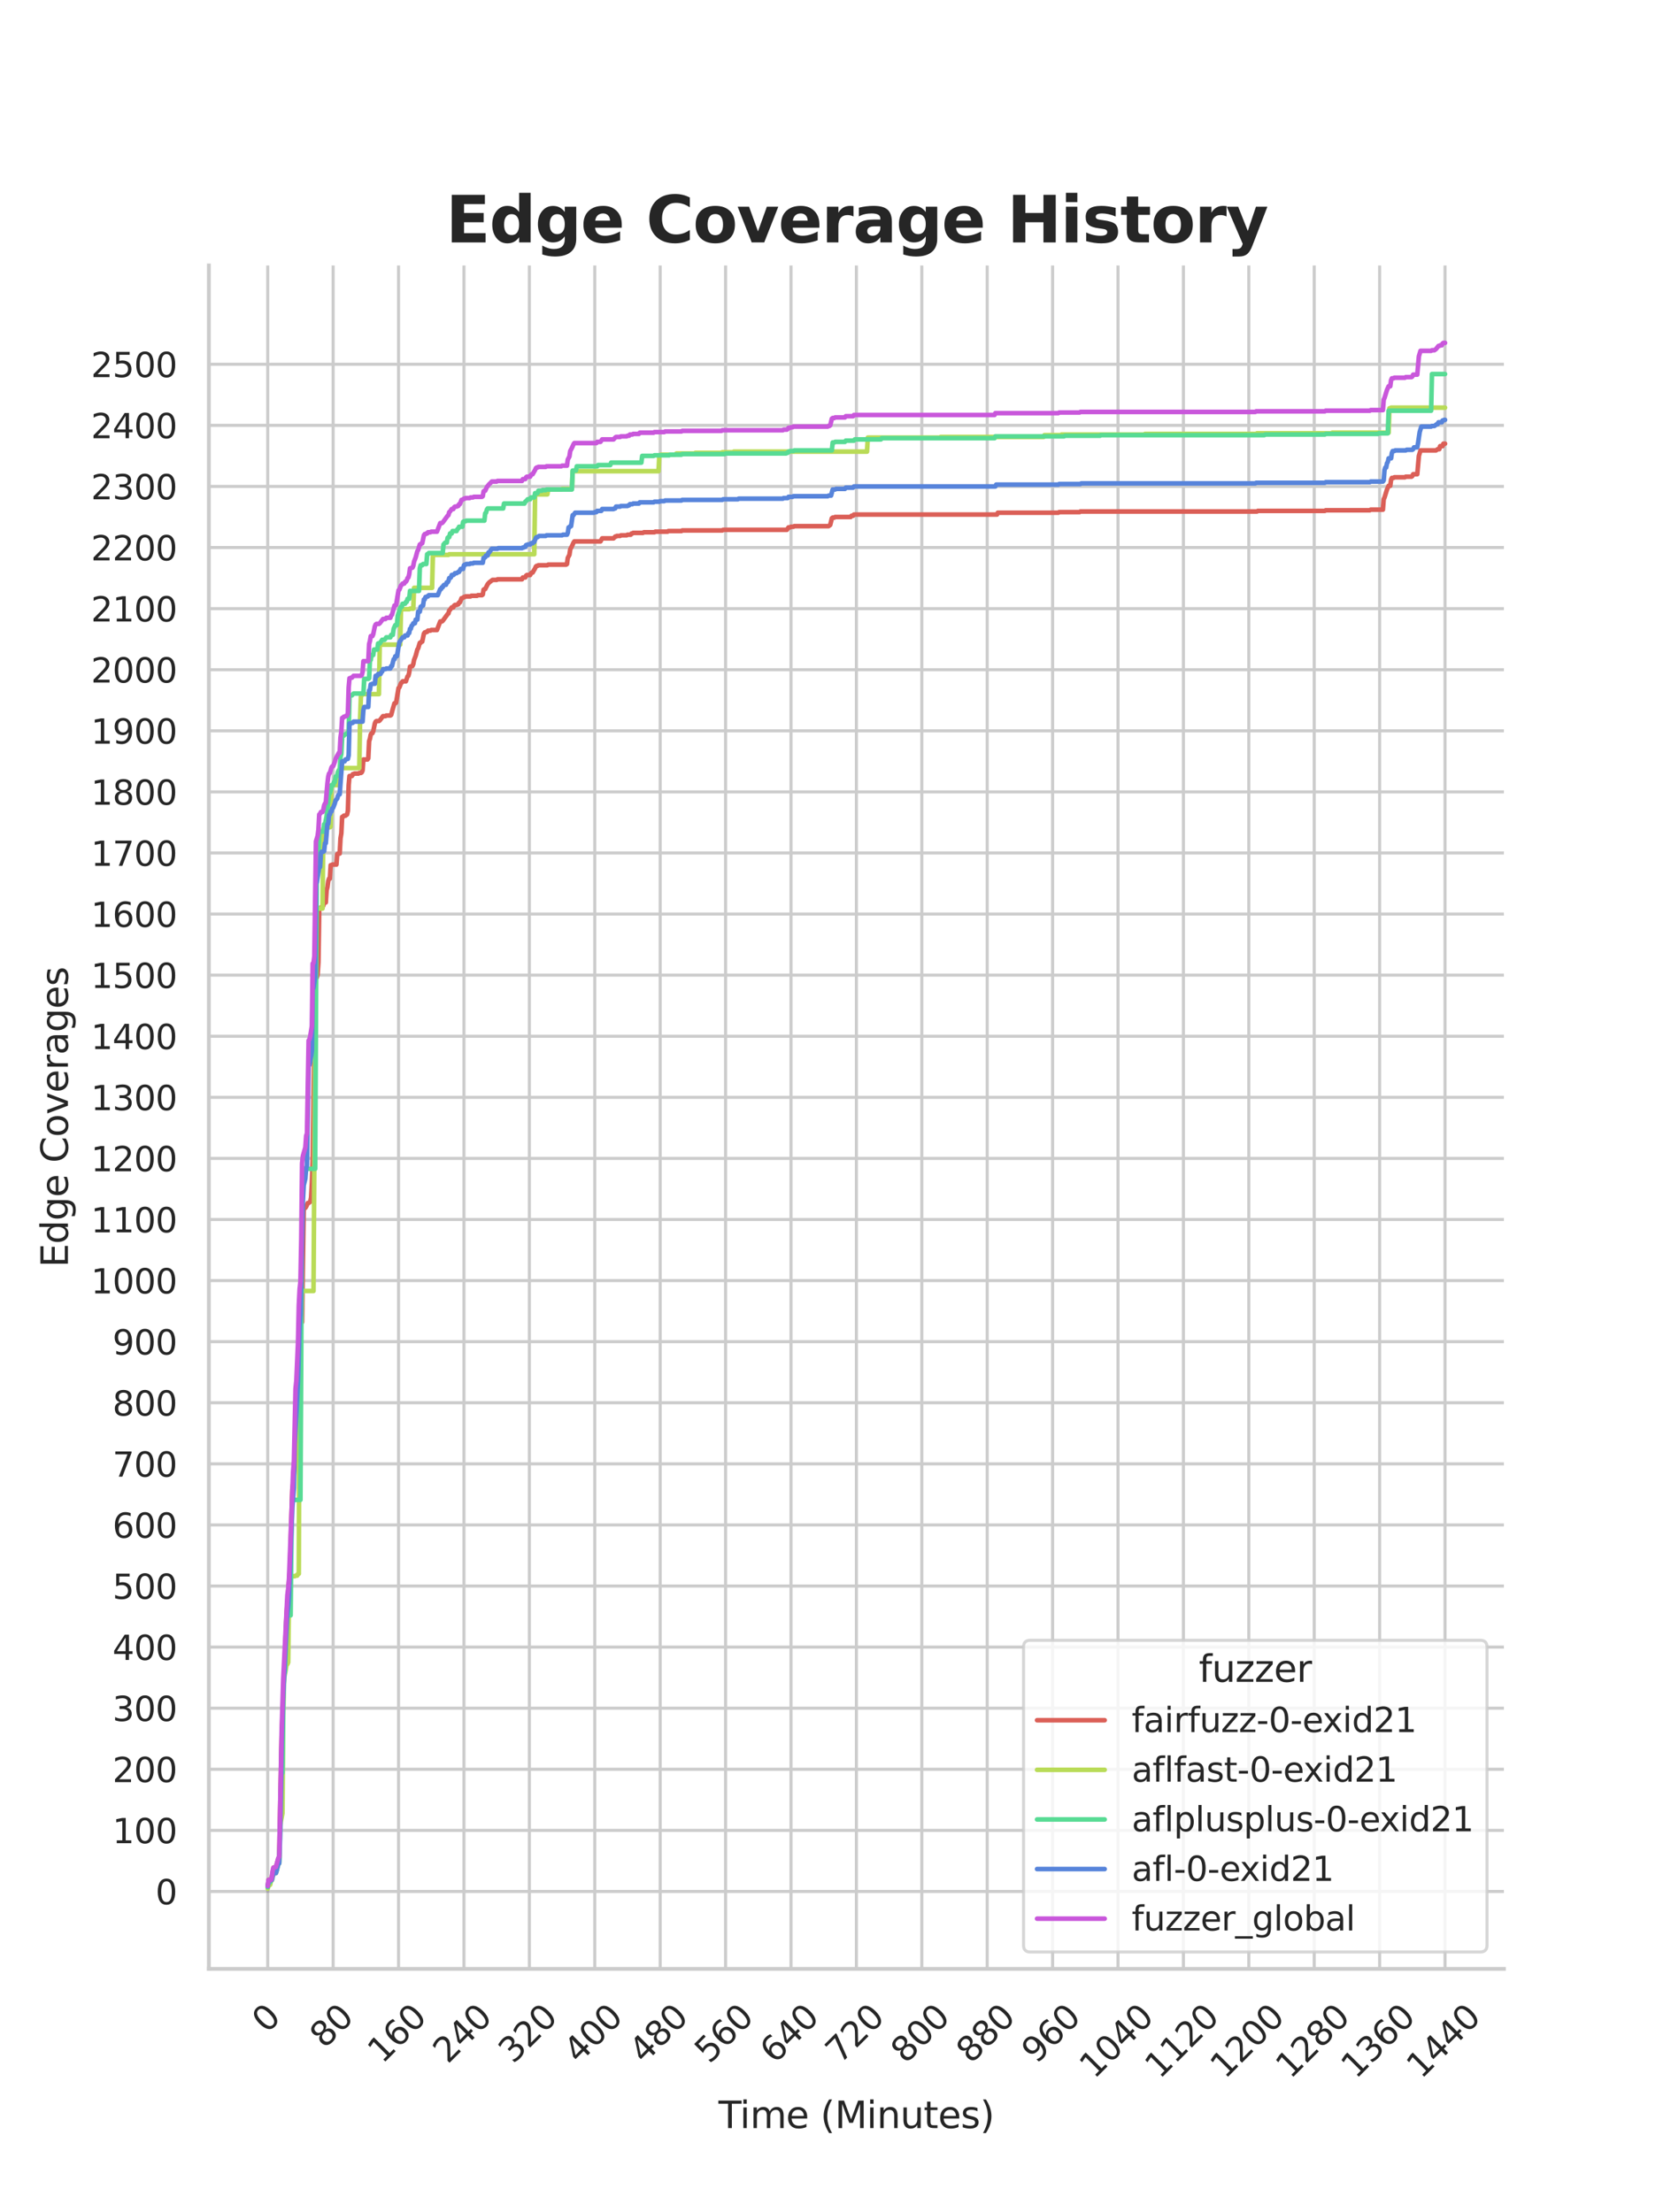 <?xml version="1.0" encoding="utf-8" standalone="no"?>
<!DOCTYPE svg PUBLIC "-//W3C//DTD SVG 1.1//EN"
  "http://www.w3.org/Graphics/SVG/1.1/DTD/svg11.dtd">
<svg xmlns:xlink="http://www.w3.org/1999/xlink" width="435pt" height="576pt" viewBox="0 0 435 576" xmlns="http://www.w3.org/2000/svg" version="1.1">
 <defs>
  <style type="text/css">*{stroke-linejoin: round; stroke-linecap: butt}</style>
 </defs>
 <g id="figure_1">
  <g id="patch_1">
   <path d="M 0 576 
L 435 576 
L 435 0 
L 0 0 
z
" style="fill: #ffffff"/>
  </g>
  <g id="axes_1">
   <g id="patch_2">
    <path d="M 54.375 512.64 
L 391.5 512.64 
L 391.5 69.12 
L 54.375 69.12 
z
" style="fill: #ffffff"/>
   </g>
   <g id="matplotlib.axis_1">
    <g id="xtick_1">
     <g id="line2d_1">
      <path d="M 69.699 512.64 
L 69.699 69.12 
" clip-path="url(#pb505b218e7)" style="fill: none; stroke: #cccccc; stroke-width: 0.8; stroke-linecap: round"/>
     </g>
     <g id="text_1">
      <!-- 0 -->
      <g style="fill: #262626" transform="translate(69.436 529.627)rotate(-45)scale(0.088 -0.088)">
       <defs>
        <path id="DejaVuSans-30" d="M 2034 4250 
Q 1547 4250 1301 3770 
Q 1056 3291 1056 2328 
Q 1056 1369 1301 889 
Q 1547 409 2034 409 
Q 2525 409 2770 889 
Q 3016 1369 3016 2328 
Q 3016 3291 2770 3770 
Q 2525 4250 2034 4250 
z
M 2034 4750 
Q 2819 4750 3233 4129 
Q 3647 3509 3647 2328 
Q 3647 1150 3233 529 
Q 2819 -91 2034 -91 
Q 1250 -91 836 529 
Q 422 1150 422 2328 
Q 422 3509 836 4129 
Q 1250 4750 2034 4750 
z
" transform="scale(0.016)"/>
       </defs>
       <use xlink:href="#DejaVuSans-30"/>
      </g>
     </g>
    </g>
    <g id="xtick_2">
     <g id="line2d_2">
      <path d="M 86.725 512.64 
L 86.725 69.12 
" clip-path="url(#pb505b218e7)" style="fill: none; stroke: #cccccc; stroke-width: 0.8; stroke-linecap: round"/>
     </g>
     <g id="text_2">
      <!-- 80 -->
      <g style="fill: #262626" transform="translate(84.483 533.586)rotate(-45)scale(0.088 -0.088)">
       <defs>
        <path id="DejaVuSans-38" d="M 2034 2216 
Q 1584 2216 1326 1975 
Q 1069 1734 1069 1313 
Q 1069 891 1326 650 
Q 1584 409 2034 409 
Q 2484 409 2743 651 
Q 3003 894 3003 1313 
Q 3003 1734 2745 1975 
Q 2488 2216 2034 2216 
z
M 1403 2484 
Q 997 2584 770 2862 
Q 544 3141 544 3541 
Q 544 4100 942 4425 
Q 1341 4750 2034 4750 
Q 2731 4750 3128 4425 
Q 3525 4100 3525 3541 
Q 3525 3141 3298 2862 
Q 3072 2584 2669 2484 
Q 3125 2378 3379 2068 
Q 3634 1759 3634 1313 
Q 3634 634 3220 271 
Q 2806 -91 2034 -91 
Q 1263 -91 848 271 
Q 434 634 434 1313 
Q 434 1759 690 2068 
Q 947 2378 1403 2484 
z
M 1172 3481 
Q 1172 3119 1398 2916 
Q 1625 2713 2034 2713 
Q 2441 2713 2670 2916 
Q 2900 3119 2900 3481 
Q 2900 3844 2670 4047 
Q 2441 4250 2034 4250 
Q 1625 4250 1398 4047 
Q 1172 3844 1172 3481 
z
" transform="scale(0.016)"/>
       </defs>
       <use xlink:href="#DejaVuSans-38"/>
       <use xlink:href="#DejaVuSans-30" x="63.623"/>
      </g>
     </g>
    </g>
    <g id="xtick_3">
     <g id="line2d_3">
      <path d="M 103.752 512.64 
L 103.752 69.12 
" clip-path="url(#pb505b218e7)" style="fill: none; stroke: #cccccc; stroke-width: 0.8; stroke-linecap: round"/>
     </g>
     <g id="text_3">
      <!-- 160 -->
      <g style="fill: #262626" transform="translate(99.53 537.545)rotate(-45)scale(0.088 -0.088)">
       <defs>
        <path id="DejaVuSans-31" d="M 794 531 
L 1825 531 
L 1825 4091 
L 703 3866 
L 703 4441 
L 1819 4666 
L 2450 4666 
L 2450 531 
L 3481 531 
L 3481 0 
L 794 0 
L 794 531 
z
" transform="scale(0.016)"/>
        <path id="DejaVuSans-36" d="M 2113 2584 
Q 1688 2584 1439 2293 
Q 1191 2003 1191 1497 
Q 1191 994 1439 701 
Q 1688 409 2113 409 
Q 2538 409 2786 701 
Q 3034 994 3034 1497 
Q 3034 2003 2786 2293 
Q 2538 2584 2113 2584 
z
M 3366 4563 
L 3366 3988 
Q 3128 4100 2886 4159 
Q 2644 4219 2406 4219 
Q 1781 4219 1451 3797 
Q 1122 3375 1075 2522 
Q 1259 2794 1537 2939 
Q 1816 3084 2150 3084 
Q 2853 3084 3261 2657 
Q 3669 2231 3669 1497 
Q 3669 778 3244 343 
Q 2819 -91 2113 -91 
Q 1303 -91 875 529 
Q 447 1150 447 2328 
Q 447 3434 972 4092 
Q 1497 4750 2381 4750 
Q 2619 4750 2861 4703 
Q 3103 4656 3366 4563 
z
" transform="scale(0.016)"/>
       </defs>
       <use xlink:href="#DejaVuSans-31"/>
       <use xlink:href="#DejaVuSans-36" x="63.623"/>
       <use xlink:href="#DejaVuSans-30" x="127.246"/>
      </g>
     </g>
    </g>
    <g id="xtick_4">
     <g id="line2d_4">
      <path d="M 120.778 512.64 
L 120.778 69.12 
" clip-path="url(#pb505b218e7)" style="fill: none; stroke: #cccccc; stroke-width: 0.8; stroke-linecap: round"/>
     </g>
     <g id="text_4">
      <!-- 240 -->
      <g style="fill: #262626" transform="translate(116.557 537.545)rotate(-45)scale(0.088 -0.088)">
       <defs>
        <path id="DejaVuSans-32" d="M 1228 531 
L 3431 531 
L 3431 0 
L 469 0 
L 469 531 
Q 828 903 1448 1529 
Q 2069 2156 2228 2338 
Q 2531 2678 2651 2914 
Q 2772 3150 2772 3378 
Q 2772 3750 2511 3984 
Q 2250 4219 1831 4219 
Q 1534 4219 1204 4116 
Q 875 4013 500 3803 
L 500 4441 
Q 881 4594 1212 4672 
Q 1544 4750 1819 4750 
Q 2544 4750 2975 4387 
Q 3406 4025 3406 3419 
Q 3406 3131 3298 2873 
Q 3191 2616 2906 2266 
Q 2828 2175 2409 1742 
Q 1991 1309 1228 531 
z
" transform="scale(0.016)"/>
        <path id="DejaVuSans-34" d="M 2419 4116 
L 825 1625 
L 2419 1625 
L 2419 4116 
z
M 2253 4666 
L 3047 4666 
L 3047 1625 
L 3713 1625 
L 3713 1100 
L 3047 1100 
L 3047 0 
L 2419 0 
L 2419 1100 
L 313 1100 
L 313 1709 
L 2253 4666 
z
" transform="scale(0.016)"/>
       </defs>
       <use xlink:href="#DejaVuSans-32"/>
       <use xlink:href="#DejaVuSans-34" x="63.623"/>
       <use xlink:href="#DejaVuSans-30" x="127.246"/>
      </g>
     </g>
    </g>
    <g id="xtick_5">
     <g id="line2d_5">
      <path d="M 137.805 512.64 
L 137.805 69.12 
" clip-path="url(#pb505b218e7)" style="fill: none; stroke: #cccccc; stroke-width: 0.8; stroke-linecap: round"/>
     </g>
     <g id="text_5">
      <!-- 320 -->
      <g style="fill: #262626" transform="translate(133.583 537.545)rotate(-45)scale(0.088 -0.088)">
       <defs>
        <path id="DejaVuSans-33" d="M 2597 2516 
Q 3050 2419 3304 2112 
Q 3559 1806 3559 1356 
Q 3559 666 3084 287 
Q 2609 -91 1734 -91 
Q 1441 -91 1130 -33 
Q 819 25 488 141 
L 488 750 
Q 750 597 1062 519 
Q 1375 441 1716 441 
Q 2309 441 2620 675 
Q 2931 909 2931 1356 
Q 2931 1769 2642 2001 
Q 2353 2234 1838 2234 
L 1294 2234 
L 1294 2753 
L 1863 2753 
Q 2328 2753 2575 2939 
Q 2822 3125 2822 3475 
Q 2822 3834 2567 4026 
Q 2313 4219 1838 4219 
Q 1578 4219 1281 4162 
Q 984 4106 628 3988 
L 628 4550 
Q 988 4650 1302 4700 
Q 1616 4750 1894 4750 
Q 2613 4750 3031 4423 
Q 3450 4097 3450 3541 
Q 3450 3153 3228 2886 
Q 3006 2619 2597 2516 
z
" transform="scale(0.016)"/>
       </defs>
       <use xlink:href="#DejaVuSans-33"/>
       <use xlink:href="#DejaVuSans-32" x="63.623"/>
       <use xlink:href="#DejaVuSans-30" x="127.246"/>
      </g>
     </g>
    </g>
    <g id="xtick_6">
     <g id="line2d_6">
      <path d="M 154.831 512.64 
L 154.831 69.12 
" clip-path="url(#pb505b218e7)" style="fill: none; stroke: #cccccc; stroke-width: 0.8; stroke-linecap: round"/>
     </g>
     <g id="text_6">
      <!-- 400 -->
      <g style="fill: #262626" transform="translate(150.61 537.545)rotate(-45)scale(0.088 -0.088)">
       <use xlink:href="#DejaVuSans-34"/>
       <use xlink:href="#DejaVuSans-30" x="63.623"/>
       <use xlink:href="#DejaVuSans-30" x="127.246"/>
      </g>
     </g>
    </g>
    <g id="xtick_7">
     <g id="line2d_7">
      <path d="M 171.858 512.64 
L 171.858 69.12 
" clip-path="url(#pb505b218e7)" style="fill: none; stroke: #cccccc; stroke-width: 0.8; stroke-linecap: round"/>
     </g>
     <g id="text_7">
      <!-- 480 -->
      <g style="fill: #262626" transform="translate(167.636 537.545)rotate(-45)scale(0.088 -0.088)">
       <use xlink:href="#DejaVuSans-34"/>
       <use xlink:href="#DejaVuSans-38" x="63.623"/>
       <use xlink:href="#DejaVuSans-30" x="127.246"/>
      </g>
     </g>
    </g>
    <g id="xtick_8">
     <g id="line2d_8">
      <path d="M 188.884 512.64 
L 188.884 69.12 
" clip-path="url(#pb505b218e7)" style="fill: none; stroke: #cccccc; stroke-width: 0.8; stroke-linecap: round"/>
     </g>
     <g id="text_8">
      <!-- 560 -->
      <g style="fill: #262626" transform="translate(184.663 537.545)rotate(-45)scale(0.088 -0.088)">
       <defs>
        <path id="DejaVuSans-35" d="M 691 4666 
L 3169 4666 
L 3169 4134 
L 1269 4134 
L 1269 2991 
Q 1406 3038 1543 3061 
Q 1681 3084 1819 3084 
Q 2600 3084 3056 2656 
Q 3513 2228 3513 1497 
Q 3513 744 3044 326 
Q 2575 -91 1722 -91 
Q 1428 -91 1123 -41 
Q 819 9 494 109 
L 494 744 
Q 775 591 1075 516 
Q 1375 441 1709 441 
Q 2250 441 2565 725 
Q 2881 1009 2881 1497 
Q 2881 1984 2565 2268 
Q 2250 2553 1709 2553 
Q 1456 2553 1204 2497 
Q 953 2441 691 2322 
L 691 4666 
z
" transform="scale(0.016)"/>
       </defs>
       <use xlink:href="#DejaVuSans-35"/>
       <use xlink:href="#DejaVuSans-36" x="63.623"/>
       <use xlink:href="#DejaVuSans-30" x="127.246"/>
      </g>
     </g>
    </g>
    <g id="xtick_9">
     <g id="line2d_9">
      <path d="M 205.911 512.64 
L 205.911 69.12 
" clip-path="url(#pb505b218e7)" style="fill: none; stroke: #cccccc; stroke-width: 0.8; stroke-linecap: round"/>
     </g>
     <g id="text_9">
      <!-- 640 -->
      <g style="fill: #262626" transform="translate(201.689 537.545)rotate(-45)scale(0.088 -0.088)">
       <use xlink:href="#DejaVuSans-36"/>
       <use xlink:href="#DejaVuSans-34" x="63.623"/>
       <use xlink:href="#DejaVuSans-30" x="127.246"/>
      </g>
     </g>
    </g>
    <g id="xtick_10">
     <g id="line2d_10">
      <path d="M 222.938 512.64 
L 222.938 69.12 
" clip-path="url(#pb505b218e7)" style="fill: none; stroke: #cccccc; stroke-width: 0.8; stroke-linecap: round"/>
     </g>
     <g id="text_10">
      <!-- 720 -->
      <g style="fill: #262626" transform="translate(218.716 537.545)rotate(-45)scale(0.088 -0.088)">
       <defs>
        <path id="DejaVuSans-37" d="M 525 4666 
L 3525 4666 
L 3525 4397 
L 1831 0 
L 1172 0 
L 2766 4134 
L 525 4134 
L 525 4666 
z
" transform="scale(0.016)"/>
       </defs>
       <use xlink:href="#DejaVuSans-37"/>
       <use xlink:href="#DejaVuSans-32" x="63.623"/>
       <use xlink:href="#DejaVuSans-30" x="127.246"/>
      </g>
     </g>
    </g>
    <g id="xtick_11">
     <g id="line2d_11">
      <path d="M 239.964 512.64 
L 239.964 69.12 
" clip-path="url(#pb505b218e7)" style="fill: none; stroke: #cccccc; stroke-width: 0.8; stroke-linecap: round"/>
     </g>
     <g id="text_11">
      <!-- 800 -->
      <g style="fill: #262626" transform="translate(235.742 537.545)rotate(-45)scale(0.088 -0.088)">
       <use xlink:href="#DejaVuSans-38"/>
       <use xlink:href="#DejaVuSans-30" x="63.623"/>
       <use xlink:href="#DejaVuSans-30" x="127.246"/>
      </g>
     </g>
    </g>
    <g id="xtick_12">
     <g id="line2d_12">
      <path d="M 256.991 512.64 
L 256.991 69.12 
" clip-path="url(#pb505b218e7)" style="fill: none; stroke: #cccccc; stroke-width: 0.8; stroke-linecap: round"/>
     </g>
     <g id="text_12">
      <!-- 880 -->
      <g style="fill: #262626" transform="translate(252.769 537.545)rotate(-45)scale(0.088 -0.088)">
       <use xlink:href="#DejaVuSans-38"/>
       <use xlink:href="#DejaVuSans-38" x="63.623"/>
       <use xlink:href="#DejaVuSans-30" x="127.246"/>
      </g>
     </g>
    </g>
    <g id="xtick_13">
     <g id="line2d_13">
      <path d="M 274.017 512.64 
L 274.017 69.12 
" clip-path="url(#pb505b218e7)" style="fill: none; stroke: #cccccc; stroke-width: 0.8; stroke-linecap: round"/>
     </g>
     <g id="text_13">
      <!-- 960 -->
      <g style="fill: #262626" transform="translate(269.795 537.545)rotate(-45)scale(0.088 -0.088)">
       <defs>
        <path id="DejaVuSans-39" d="M 703 97 
L 703 672 
Q 941 559 1184 500 
Q 1428 441 1663 441 
Q 2288 441 2617 861 
Q 2947 1281 2994 2138 
Q 2813 1869 2534 1725 
Q 2256 1581 1919 1581 
Q 1219 1581 811 2004 
Q 403 2428 403 3163 
Q 403 3881 828 4315 
Q 1253 4750 1959 4750 
Q 2769 4750 3195 4129 
Q 3622 3509 3622 2328 
Q 3622 1225 3098 567 
Q 2575 -91 1691 -91 
Q 1453 -91 1209 -44 
Q 966 3 703 97 
z
M 1959 2075 
Q 2384 2075 2632 2365 
Q 2881 2656 2881 3163 
Q 2881 3666 2632 3958 
Q 2384 4250 1959 4250 
Q 1534 4250 1286 3958 
Q 1038 3666 1038 3163 
Q 1038 2656 1286 2365 
Q 1534 2075 1959 2075 
z
" transform="scale(0.016)"/>
       </defs>
       <use xlink:href="#DejaVuSans-39"/>
       <use xlink:href="#DejaVuSans-36" x="63.623"/>
       <use xlink:href="#DejaVuSans-30" x="127.246"/>
      </g>
     </g>
    </g>
    <g id="xtick_14">
     <g id="line2d_14">
      <path d="M 291.044 512.64 
L 291.044 69.12 
" clip-path="url(#pb505b218e7)" style="fill: none; stroke: #cccccc; stroke-width: 0.8; stroke-linecap: round"/>
     </g>
     <g id="text_14">
      <!-- 1040 -->
      <g style="fill: #262626" transform="translate(284.842 541.505)rotate(-45)scale(0.088 -0.088)">
       <use xlink:href="#DejaVuSans-31"/>
       <use xlink:href="#DejaVuSans-30" x="63.623"/>
       <use xlink:href="#DejaVuSans-34" x="127.246"/>
       <use xlink:href="#DejaVuSans-30" x="190.869"/>
      </g>
     </g>
    </g>
    <g id="xtick_15">
     <g id="line2d_15">
      <path d="M 308.07 512.64 
L 308.07 69.12 
" clip-path="url(#pb505b218e7)" style="fill: none; stroke: #cccccc; stroke-width: 0.8; stroke-linecap: round"/>
     </g>
     <g id="text_15">
      <!-- 1120 -->
      <g style="fill: #262626" transform="translate(301.869 541.505)rotate(-45)scale(0.088 -0.088)">
       <use xlink:href="#DejaVuSans-31"/>
       <use xlink:href="#DejaVuSans-31" x="63.623"/>
       <use xlink:href="#DejaVuSans-32" x="127.246"/>
       <use xlink:href="#DejaVuSans-30" x="190.869"/>
      </g>
     </g>
    </g>
    <g id="xtick_16">
     <g id="line2d_16">
      <path d="M 325.097 512.64 
L 325.097 69.12 
" clip-path="url(#pb505b218e7)" style="fill: none; stroke: #cccccc; stroke-width: 0.8; stroke-linecap: round"/>
     </g>
     <g id="text_16">
      <!-- 1200 -->
      <g style="fill: #262626" transform="translate(318.895 541.505)rotate(-45)scale(0.088 -0.088)">
       <use xlink:href="#DejaVuSans-31"/>
       <use xlink:href="#DejaVuSans-32" x="63.623"/>
       <use xlink:href="#DejaVuSans-30" x="127.246"/>
       <use xlink:href="#DejaVuSans-30" x="190.869"/>
      </g>
     </g>
    </g>
    <g id="xtick_17">
     <g id="line2d_17">
      <path d="M 342.123 512.64 
L 342.123 69.12 
" clip-path="url(#pb505b218e7)" style="fill: none; stroke: #cccccc; stroke-width: 0.8; stroke-linecap: round"/>
     </g>
     <g id="text_17">
      <!-- 1280 -->
      <g style="fill: #262626" transform="translate(335.922 541.505)rotate(-45)scale(0.088 -0.088)">
       <use xlink:href="#DejaVuSans-31"/>
       <use xlink:href="#DejaVuSans-32" x="63.623"/>
       <use xlink:href="#DejaVuSans-38" x="127.246"/>
       <use xlink:href="#DejaVuSans-30" x="190.869"/>
      </g>
     </g>
    </g>
    <g id="xtick_18">
     <g id="line2d_18">
      <path d="M 359.15 512.64 
L 359.15 69.12 
" clip-path="url(#pb505b218e7)" style="fill: none; stroke: #cccccc; stroke-width: 0.8; stroke-linecap: round"/>
     </g>
     <g id="text_18">
      <!-- 1360 -->
      <g style="fill: #262626" transform="translate(352.948 541.505)rotate(-45)scale(0.088 -0.088)">
       <use xlink:href="#DejaVuSans-31"/>
       <use xlink:href="#DejaVuSans-33" x="63.623"/>
       <use xlink:href="#DejaVuSans-36" x="127.246"/>
       <use xlink:href="#DejaVuSans-30" x="190.869"/>
      </g>
     </g>
    </g>
    <g id="xtick_19">
     <g id="line2d_19">
      <path d="M 376.176 512.64 
L 376.176 69.12 
" clip-path="url(#pb505b218e7)" style="fill: none; stroke: #cccccc; stroke-width: 0.8; stroke-linecap: round"/>
     </g>
     <g id="text_19">
      <!-- 1440 -->
      <g style="fill: #262626" transform="translate(369.975 541.505)rotate(-45)scale(0.088 -0.088)">
       <use xlink:href="#DejaVuSans-31"/>
       <use xlink:href="#DejaVuSans-34" x="63.623"/>
       <use xlink:href="#DejaVuSans-34" x="127.246"/>
       <use xlink:href="#DejaVuSans-30" x="190.869"/>
      </g>
     </g>
    </g>
    <g id="text_20">
     <!-- Time (Minutes) -->
     <g style="fill: #262626" transform="translate(187.028 554.093)scale(0.096 -0.096)">
      <defs>
       <path id="DejaVuSans-54" d="M -19 4666 
L 3928 4666 
L 3928 4134 
L 2272 4134 
L 2272 0 
L 1638 0 
L 1638 4134 
L -19 4134 
L -19 4666 
z
" transform="scale(0.016)"/>
       <path id="DejaVuSans-69" d="M 603 3500 
L 1178 3500 
L 1178 0 
L 603 0 
L 603 3500 
z
M 603 4863 
L 1178 4863 
L 1178 4134 
L 603 4134 
L 603 4863 
z
" transform="scale(0.016)"/>
       <path id="DejaVuSans-6d" d="M 3328 2828 
Q 3544 3216 3844 3400 
Q 4144 3584 4550 3584 
Q 5097 3584 5394 3201 
Q 5691 2819 5691 2113 
L 5691 0 
L 5113 0 
L 5113 2094 
Q 5113 2597 4934 2840 
Q 4756 3084 4391 3084 
Q 3944 3084 3684 2787 
Q 3425 2491 3425 1978 
L 3425 0 
L 2847 0 
L 2847 2094 
Q 2847 2600 2669 2842 
Q 2491 3084 2119 3084 
Q 1678 3084 1418 2786 
Q 1159 2488 1159 1978 
L 1159 0 
L 581 0 
L 581 3500 
L 1159 3500 
L 1159 2956 
Q 1356 3278 1631 3431 
Q 1906 3584 2284 3584 
Q 2666 3584 2933 3390 
Q 3200 3197 3328 2828 
z
" transform="scale(0.016)"/>
       <path id="DejaVuSans-65" d="M 3597 1894 
L 3597 1613 
L 953 1613 
Q 991 1019 1311 708 
Q 1631 397 2203 397 
Q 2534 397 2845 478 
Q 3156 559 3463 722 
L 3463 178 
Q 3153 47 2828 -22 
Q 2503 -91 2169 -91 
Q 1331 -91 842 396 
Q 353 884 353 1716 
Q 353 2575 817 3079 
Q 1281 3584 2069 3584 
Q 2775 3584 3186 3129 
Q 3597 2675 3597 1894 
z
M 3022 2063 
Q 3016 2534 2758 2815 
Q 2500 3097 2075 3097 
Q 1594 3097 1305 2825 
Q 1016 2553 972 2059 
L 3022 2063 
z
" transform="scale(0.016)"/>
       <path id="DejaVuSans-20" transform="scale(0.016)"/>
       <path id="DejaVuSans-28" d="M 1984 4856 
Q 1566 4138 1362 3434 
Q 1159 2731 1159 2009 
Q 1159 1288 1364 580 
Q 1569 -128 1984 -844 
L 1484 -844 
Q 1016 -109 783 600 
Q 550 1309 550 2009 
Q 550 2706 781 3412 
Q 1013 4119 1484 4856 
L 1984 4856 
z
" transform="scale(0.016)"/>
       <path id="DejaVuSans-4d" d="M 628 4666 
L 1569 4666 
L 2759 1491 
L 3956 4666 
L 4897 4666 
L 4897 0 
L 4281 0 
L 4281 4097 
L 3078 897 
L 2444 897 
L 1241 4097 
L 1241 0 
L 628 0 
L 628 4666 
z
" transform="scale(0.016)"/>
       <path id="DejaVuSans-6e" d="M 3513 2113 
L 3513 0 
L 2938 0 
L 2938 2094 
Q 2938 2591 2744 2837 
Q 2550 3084 2163 3084 
Q 1697 3084 1428 2787 
Q 1159 2491 1159 1978 
L 1159 0 
L 581 0 
L 581 3500 
L 1159 3500 
L 1159 2956 
Q 1366 3272 1645 3428 
Q 1925 3584 2291 3584 
Q 2894 3584 3203 3211 
Q 3513 2838 3513 2113 
z
" transform="scale(0.016)"/>
       <path id="DejaVuSans-75" d="M 544 1381 
L 544 3500 
L 1119 3500 
L 1119 1403 
Q 1119 906 1312 657 
Q 1506 409 1894 409 
Q 2359 409 2629 706 
Q 2900 1003 2900 1516 
L 2900 3500 
L 3475 3500 
L 3475 0 
L 2900 0 
L 2900 538 
Q 2691 219 2414 64 
Q 2138 -91 1772 -91 
Q 1169 -91 856 284 
Q 544 659 544 1381 
z
M 1991 3584 
L 1991 3584 
z
" transform="scale(0.016)"/>
       <path id="DejaVuSans-74" d="M 1172 4494 
L 1172 3500 
L 2356 3500 
L 2356 3053 
L 1172 3053 
L 1172 1153 
Q 1172 725 1289 603 
Q 1406 481 1766 481 
L 2356 481 
L 2356 0 
L 1766 0 
Q 1100 0 847 248 
Q 594 497 594 1153 
L 594 3053 
L 172 3053 
L 172 3500 
L 594 3500 
L 594 4494 
L 1172 4494 
z
" transform="scale(0.016)"/>
       <path id="DejaVuSans-73" d="M 2834 3397 
L 2834 2853 
Q 2591 2978 2328 3040 
Q 2066 3103 1784 3103 
Q 1356 3103 1142 2972 
Q 928 2841 928 2578 
Q 928 2378 1081 2264 
Q 1234 2150 1697 2047 
L 1894 2003 
Q 2506 1872 2764 1633 
Q 3022 1394 3022 966 
Q 3022 478 2636 193 
Q 2250 -91 1575 -91 
Q 1294 -91 989 -36 
Q 684 19 347 128 
L 347 722 
Q 666 556 975 473 
Q 1284 391 1588 391 
Q 1994 391 2212 530 
Q 2431 669 2431 922 
Q 2431 1156 2273 1281 
Q 2116 1406 1581 1522 
L 1381 1569 
Q 847 1681 609 1914 
Q 372 2147 372 2553 
Q 372 3047 722 3315 
Q 1072 3584 1716 3584 
Q 2034 3584 2315 3537 
Q 2597 3491 2834 3397 
z
" transform="scale(0.016)"/>
       <path id="DejaVuSans-29" d="M 513 4856 
L 1013 4856 
Q 1481 4119 1714 3412 
Q 1947 2706 1947 2009 
Q 1947 1309 1714 600 
Q 1481 -109 1013 -844 
L 513 -844 
Q 928 -128 1133 580 
Q 1338 1288 1338 2009 
Q 1338 2731 1133 3434 
Q 928 4138 513 4856 
z
" transform="scale(0.016)"/>
      </defs>
      <use xlink:href="#DejaVuSans-54"/>
      <use xlink:href="#DejaVuSans-69" x="57.959"/>
      <use xlink:href="#DejaVuSans-6d" x="85.742"/>
      <use xlink:href="#DejaVuSans-65" x="183.154"/>
      <use xlink:href="#DejaVuSans-20" x="244.678"/>
      <use xlink:href="#DejaVuSans-28" x="276.465"/>
      <use xlink:href="#DejaVuSans-4d" x="315.479"/>
      <use xlink:href="#DejaVuSans-69" x="401.758"/>
      <use xlink:href="#DejaVuSans-6e" x="429.541"/>
      <use xlink:href="#DejaVuSans-75" x="492.92"/>
      <use xlink:href="#DejaVuSans-74" x="556.299"/>
      <use xlink:href="#DejaVuSans-65" x="595.508"/>
      <use xlink:href="#DejaVuSans-73" x="657.031"/>
      <use xlink:href="#DejaVuSans-29" x="709.131"/>
     </g>
    </g>
   </g>
   <g id="matplotlib.axis_2">
    <g id="ytick_1">
     <g id="line2d_20">
      <path d="M 54.375 492.48 
L 391.5 492.48 
" clip-path="url(#pb505b218e7)" style="fill: none; stroke: #cccccc; stroke-width: 0.8; stroke-linecap: round"/>
     </g>
     <g id="text_21">
      <!-- 0 -->
      <g style="fill: #262626" transform="translate(40.476 495.823)scale(0.088 -0.088)">
       <use xlink:href="#DejaVuSans-30"/>
      </g>
     </g>
    </g>
    <g id="ytick_2">
     <g id="line2d_21">
      <path d="M 54.375 476.575 
L 391.5 476.575 
" clip-path="url(#pb505b218e7)" style="fill: none; stroke: #cccccc; stroke-width: 0.8; stroke-linecap: round"/>
     </g>
     <g id="text_22">
      <!-- 100 -->
      <g style="fill: #262626" transform="translate(29.278 479.918)scale(0.088 -0.088)">
       <use xlink:href="#DejaVuSans-31"/>
       <use xlink:href="#DejaVuSans-30" x="63.623"/>
       <use xlink:href="#DejaVuSans-30" x="127.246"/>
      </g>
     </g>
    </g>
    <g id="ytick_3">
     <g id="line2d_22">
      <path d="M 54.375 460.669 
L 391.5 460.669 
" clip-path="url(#pb505b218e7)" style="fill: none; stroke: #cccccc; stroke-width: 0.8; stroke-linecap: round"/>
     </g>
     <g id="text_23">
      <!-- 200 -->
      <g style="fill: #262626" transform="translate(29.278 464.013)scale(0.088 -0.088)">
       <use xlink:href="#DejaVuSans-32"/>
       <use xlink:href="#DejaVuSans-30" x="63.623"/>
       <use xlink:href="#DejaVuSans-30" x="127.246"/>
      </g>
     </g>
    </g>
    <g id="ytick_4">
     <g id="line2d_23">
      <path d="M 54.375 444.764 
L 391.5 444.764 
" clip-path="url(#pb505b218e7)" style="fill: none; stroke: #cccccc; stroke-width: 0.8; stroke-linecap: round"/>
     </g>
     <g id="text_24">
      <!-- 300 -->
      <g style="fill: #262626" transform="translate(29.278 448.107)scale(0.088 -0.088)">
       <use xlink:href="#DejaVuSans-33"/>
       <use xlink:href="#DejaVuSans-30" x="63.623"/>
       <use xlink:href="#DejaVuSans-30" x="127.246"/>
      </g>
     </g>
    </g>
    <g id="ytick_5">
     <g id="line2d_24">
      <path d="M 54.375 428.859 
L 391.5 428.859 
" clip-path="url(#pb505b218e7)" style="fill: none; stroke: #cccccc; stroke-width: 0.8; stroke-linecap: round"/>
     </g>
     <g id="text_25">
      <!-- 400 -->
      <g style="fill: #262626" transform="translate(29.278 432.202)scale(0.088 -0.088)">
       <use xlink:href="#DejaVuSans-34"/>
       <use xlink:href="#DejaVuSans-30" x="63.623"/>
       <use xlink:href="#DejaVuSans-30" x="127.246"/>
      </g>
     </g>
    </g>
    <g id="ytick_6">
     <g id="line2d_25">
      <path d="M 54.375 412.953 
L 391.5 412.953 
" clip-path="url(#pb505b218e7)" style="fill: none; stroke: #cccccc; stroke-width: 0.8; stroke-linecap: round"/>
     </g>
     <g id="text_26">
      <!-- 500 -->
      <g style="fill: #262626" transform="translate(29.278 416.297)scale(0.088 -0.088)">
       <use xlink:href="#DejaVuSans-35"/>
       <use xlink:href="#DejaVuSans-30" x="63.623"/>
       <use xlink:href="#DejaVuSans-30" x="127.246"/>
      </g>
     </g>
    </g>
    <g id="ytick_7">
     <g id="line2d_26">
      <path d="M 54.375 397.048 
L 391.5 397.048 
" clip-path="url(#pb505b218e7)" style="fill: none; stroke: #cccccc; stroke-width: 0.8; stroke-linecap: round"/>
     </g>
     <g id="text_27">
      <!-- 600 -->
      <g style="fill: #262626" transform="translate(29.278 400.391)scale(0.088 -0.088)">
       <use xlink:href="#DejaVuSans-36"/>
       <use xlink:href="#DejaVuSans-30" x="63.623"/>
       <use xlink:href="#DejaVuSans-30" x="127.246"/>
      </g>
     </g>
    </g>
    <g id="ytick_8">
     <g id="line2d_27">
      <path d="M 54.375 381.143 
L 391.5 381.143 
" clip-path="url(#pb505b218e7)" style="fill: none; stroke: #cccccc; stroke-width: 0.8; stroke-linecap: round"/>
     </g>
     <g id="text_28">
      <!-- 700 -->
      <g style="fill: #262626" transform="translate(29.278 384.486)scale(0.088 -0.088)">
       <use xlink:href="#DejaVuSans-37"/>
       <use xlink:href="#DejaVuSans-30" x="63.623"/>
       <use xlink:href="#DejaVuSans-30" x="127.246"/>
      </g>
     </g>
    </g>
    <g id="ytick_9">
     <g id="line2d_28">
      <path d="M 54.375 365.237 
L 391.5 365.237 
" clip-path="url(#pb505b218e7)" style="fill: none; stroke: #cccccc; stroke-width: 0.8; stroke-linecap: round"/>
     </g>
     <g id="text_29">
      <!-- 800 -->
      <g style="fill: #262626" transform="translate(29.278 368.581)scale(0.088 -0.088)">
       <use xlink:href="#DejaVuSans-38"/>
       <use xlink:href="#DejaVuSans-30" x="63.623"/>
       <use xlink:href="#DejaVuSans-30" x="127.246"/>
      </g>
     </g>
    </g>
    <g id="ytick_10">
     <g id="line2d_29">
      <path d="M 54.375 349.332 
L 391.5 349.332 
" clip-path="url(#pb505b218e7)" style="fill: none; stroke: #cccccc; stroke-width: 0.8; stroke-linecap: round"/>
     </g>
     <g id="text_30">
      <!-- 900 -->
      <g style="fill: #262626" transform="translate(29.278 352.675)scale(0.088 -0.088)">
       <use xlink:href="#DejaVuSans-39"/>
       <use xlink:href="#DejaVuSans-30" x="63.623"/>
       <use xlink:href="#DejaVuSans-30" x="127.246"/>
      </g>
     </g>
    </g>
    <g id="ytick_11">
     <g id="line2d_30">
      <path d="M 54.375 333.427 
L 391.5 333.427 
" clip-path="url(#pb505b218e7)" style="fill: none; stroke: #cccccc; stroke-width: 0.8; stroke-linecap: round"/>
     </g>
     <g id="text_31">
      <!-- 1000 -->
      <g style="fill: #262626" transform="translate(23.679 336.77)scale(0.088 -0.088)">
       <use xlink:href="#DejaVuSans-31"/>
       <use xlink:href="#DejaVuSans-30" x="63.623"/>
       <use xlink:href="#DejaVuSans-30" x="127.246"/>
       <use xlink:href="#DejaVuSans-30" x="190.869"/>
      </g>
     </g>
    </g>
    <g id="ytick_12">
     <g id="line2d_31">
      <path d="M 54.375 317.521 
L 391.5 317.521 
" clip-path="url(#pb505b218e7)" style="fill: none; stroke: #cccccc; stroke-width: 0.8; stroke-linecap: round"/>
     </g>
     <g id="text_32">
      <!-- 1100 -->
      <g style="fill: #262626" transform="translate(23.679 320.865)scale(0.088 -0.088)">
       <use xlink:href="#DejaVuSans-31"/>
       <use xlink:href="#DejaVuSans-31" x="63.623"/>
       <use xlink:href="#DejaVuSans-30" x="127.246"/>
       <use xlink:href="#DejaVuSans-30" x="190.869"/>
      </g>
     </g>
    </g>
    <g id="ytick_13">
     <g id="line2d_32">
      <path d="M 54.375 301.616 
L 391.5 301.616 
" clip-path="url(#pb505b218e7)" style="fill: none; stroke: #cccccc; stroke-width: 0.8; stroke-linecap: round"/>
     </g>
     <g id="text_33">
      <!-- 1200 -->
      <g style="fill: #262626" transform="translate(23.679 304.959)scale(0.088 -0.088)">
       <use xlink:href="#DejaVuSans-31"/>
       <use xlink:href="#DejaVuSans-32" x="63.623"/>
       <use xlink:href="#DejaVuSans-30" x="127.246"/>
       <use xlink:href="#DejaVuSans-30" x="190.869"/>
      </g>
     </g>
    </g>
    <g id="ytick_14">
     <g id="line2d_33">
      <path d="M 54.375 285.711 
L 391.5 285.711 
" clip-path="url(#pb505b218e7)" style="fill: none; stroke: #cccccc; stroke-width: 0.8; stroke-linecap: round"/>
     </g>
     <g id="text_34">
      <!-- 1300 -->
      <g style="fill: #262626" transform="translate(23.679 289.054)scale(0.088 -0.088)">
       <use xlink:href="#DejaVuSans-31"/>
       <use xlink:href="#DejaVuSans-33" x="63.623"/>
       <use xlink:href="#DejaVuSans-30" x="127.246"/>
       <use xlink:href="#DejaVuSans-30" x="190.869"/>
      </g>
     </g>
    </g>
    <g id="ytick_15">
     <g id="line2d_34">
      <path d="M 54.375 269.805 
L 391.5 269.805 
" clip-path="url(#pb505b218e7)" style="fill: none; stroke: #cccccc; stroke-width: 0.8; stroke-linecap: round"/>
     </g>
     <g id="text_35">
      <!-- 1400 -->
      <g style="fill: #262626" transform="translate(23.679 273.149)scale(0.088 -0.088)">
       <use xlink:href="#DejaVuSans-31"/>
       <use xlink:href="#DejaVuSans-34" x="63.623"/>
       <use xlink:href="#DejaVuSans-30" x="127.246"/>
       <use xlink:href="#DejaVuSans-30" x="190.869"/>
      </g>
     </g>
    </g>
    <g id="ytick_16">
     <g id="line2d_35">
      <path d="M 54.375 253.9 
L 391.5 253.9 
" clip-path="url(#pb505b218e7)" style="fill: none; stroke: #cccccc; stroke-width: 0.8; stroke-linecap: round"/>
     </g>
     <g id="text_36">
      <!-- 1500 -->
      <g style="fill: #262626" transform="translate(23.679 257.243)scale(0.088 -0.088)">
       <use xlink:href="#DejaVuSans-31"/>
       <use xlink:href="#DejaVuSans-35" x="63.623"/>
       <use xlink:href="#DejaVuSans-30" x="127.246"/>
       <use xlink:href="#DejaVuSans-30" x="190.869"/>
      </g>
     </g>
    </g>
    <g id="ytick_17">
     <g id="line2d_36">
      <path d="M 54.375 237.995 
L 391.5 237.995 
" clip-path="url(#pb505b218e7)" style="fill: none; stroke: #cccccc; stroke-width: 0.8; stroke-linecap: round"/>
     </g>
     <g id="text_37">
      <!-- 1600 -->
      <g style="fill: #262626" transform="translate(23.679 241.338)scale(0.088 -0.088)">
       <use xlink:href="#DejaVuSans-31"/>
       <use xlink:href="#DejaVuSans-36" x="63.623"/>
       <use xlink:href="#DejaVuSans-30" x="127.246"/>
       <use xlink:href="#DejaVuSans-30" x="190.869"/>
      </g>
     </g>
    </g>
    <g id="ytick_18">
     <g id="line2d_37">
      <path d="M 54.375 222.089 
L 391.5 222.089 
" clip-path="url(#pb505b218e7)" style="fill: none; stroke: #cccccc; stroke-width: 0.8; stroke-linecap: round"/>
     </g>
     <g id="text_38">
      <!-- 1700 -->
      <g style="fill: #262626" transform="translate(23.679 225.433)scale(0.088 -0.088)">
       <use xlink:href="#DejaVuSans-31"/>
       <use xlink:href="#DejaVuSans-37" x="63.623"/>
       <use xlink:href="#DejaVuSans-30" x="127.246"/>
       <use xlink:href="#DejaVuSans-30" x="190.869"/>
      </g>
     </g>
    </g>
    <g id="ytick_19">
     <g id="line2d_38">
      <path d="M 54.375 206.184 
L 391.5 206.184 
" clip-path="url(#pb505b218e7)" style="fill: none; stroke: #cccccc; stroke-width: 0.8; stroke-linecap: round"/>
     </g>
     <g id="text_39">
      <!-- 1800 -->
      <g style="fill: #262626" transform="translate(23.679 209.527)scale(0.088 -0.088)">
       <use xlink:href="#DejaVuSans-31"/>
       <use xlink:href="#DejaVuSans-38" x="63.623"/>
       <use xlink:href="#DejaVuSans-30" x="127.246"/>
       <use xlink:href="#DejaVuSans-30" x="190.869"/>
      </g>
     </g>
    </g>
    <g id="ytick_20">
     <g id="line2d_39">
      <path d="M 54.375 190.279 
L 391.5 190.279 
" clip-path="url(#pb505b218e7)" style="fill: none; stroke: #cccccc; stroke-width: 0.8; stroke-linecap: round"/>
     </g>
     <g id="text_40">
      <!-- 1900 -->
      <g style="fill: #262626" transform="translate(23.679 193.622)scale(0.088 -0.088)">
       <use xlink:href="#DejaVuSans-31"/>
       <use xlink:href="#DejaVuSans-39" x="63.623"/>
       <use xlink:href="#DejaVuSans-30" x="127.246"/>
       <use xlink:href="#DejaVuSans-30" x="190.869"/>
      </g>
     </g>
    </g>
    <g id="ytick_21">
     <g id="line2d_40">
      <path d="M 54.375 174.373 
L 391.5 174.373 
" clip-path="url(#pb505b218e7)" style="fill: none; stroke: #cccccc; stroke-width: 0.8; stroke-linecap: round"/>
     </g>
     <g id="text_41">
      <!-- 2000 -->
      <g style="fill: #262626" transform="translate(23.679 177.717)scale(0.088 -0.088)">
       <use xlink:href="#DejaVuSans-32"/>
       <use xlink:href="#DejaVuSans-30" x="63.623"/>
       <use xlink:href="#DejaVuSans-30" x="127.246"/>
       <use xlink:href="#DejaVuSans-30" x="190.869"/>
      </g>
     </g>
    </g>
    <g id="ytick_22">
     <g id="line2d_41">
      <path d="M 54.375 158.468 
L 391.5 158.468 
" clip-path="url(#pb505b218e7)" style="fill: none; stroke: #cccccc; stroke-width: 0.8; stroke-linecap: round"/>
     </g>
     <g id="text_42">
      <!-- 2100 -->
      <g style="fill: #262626" transform="translate(23.679 161.811)scale(0.088 -0.088)">
       <use xlink:href="#DejaVuSans-32"/>
       <use xlink:href="#DejaVuSans-31" x="63.623"/>
       <use xlink:href="#DejaVuSans-30" x="127.246"/>
       <use xlink:href="#DejaVuSans-30" x="190.869"/>
      </g>
     </g>
    </g>
    <g id="ytick_23">
     <g id="line2d_42">
      <path d="M 54.375 142.563 
L 391.5 142.563 
" clip-path="url(#pb505b218e7)" style="fill: none; stroke: #cccccc; stroke-width: 0.8; stroke-linecap: round"/>
     </g>
     <g id="text_43">
      <!-- 2200 -->
      <g style="fill: #262626" transform="translate(23.679 145.906)scale(0.088 -0.088)">
       <use xlink:href="#DejaVuSans-32"/>
       <use xlink:href="#DejaVuSans-32" x="63.623"/>
       <use xlink:href="#DejaVuSans-30" x="127.246"/>
       <use xlink:href="#DejaVuSans-30" x="190.869"/>
      </g>
     </g>
    </g>
    <g id="ytick_24">
     <g id="line2d_43">
      <path d="M 54.375 126.658 
L 391.5 126.658 
" clip-path="url(#pb505b218e7)" style="fill: none; stroke: #cccccc; stroke-width: 0.8; stroke-linecap: round"/>
     </g>
     <g id="text_44">
      <!-- 2300 -->
      <g style="fill: #262626" transform="translate(23.679 130.001)scale(0.088 -0.088)">
       <use xlink:href="#DejaVuSans-32"/>
       <use xlink:href="#DejaVuSans-33" x="63.623"/>
       <use xlink:href="#DejaVuSans-30" x="127.246"/>
       <use xlink:href="#DejaVuSans-30" x="190.869"/>
      </g>
     </g>
    </g>
    <g id="ytick_25">
     <g id="line2d_44">
      <path d="M 54.375 110.752 
L 391.5 110.752 
" clip-path="url(#pb505b218e7)" style="fill: none; stroke: #cccccc; stroke-width: 0.8; stroke-linecap: round"/>
     </g>
     <g id="text_45">
      <!-- 2400 -->
      <g style="fill: #262626" transform="translate(23.679 114.096)scale(0.088 -0.088)">
       <use xlink:href="#DejaVuSans-32"/>
       <use xlink:href="#DejaVuSans-34" x="63.623"/>
       <use xlink:href="#DejaVuSans-30" x="127.246"/>
       <use xlink:href="#DejaVuSans-30" x="190.869"/>
      </g>
     </g>
    </g>
    <g id="ytick_26">
     <g id="line2d_45">
      <path d="M 54.375 94.847 
L 391.5 94.847 
" clip-path="url(#pb505b218e7)" style="fill: none; stroke: #cccccc; stroke-width: 0.8; stroke-linecap: round"/>
     </g>
     <g id="text_46">
      <!-- 2500 -->
      <g style="fill: #262626" transform="translate(23.679 98.19)scale(0.088 -0.088)">
       <use xlink:href="#DejaVuSans-32"/>
       <use xlink:href="#DejaVuSans-35" x="63.623"/>
       <use xlink:href="#DejaVuSans-30" x="127.246"/>
       <use xlink:href="#DejaVuSans-30" x="190.869"/>
      </g>
     </g>
    </g>
    <g id="text_47">
     <!-- Edge Coverages -->
     <g style="fill: #262626" transform="translate(17.683 329.986)rotate(-90)scale(0.096 -0.096)">
      <defs>
       <path id="DejaVuSans-45" d="M 628 4666 
L 3578 4666 
L 3578 4134 
L 1259 4134 
L 1259 2753 
L 3481 2753 
L 3481 2222 
L 1259 2222 
L 1259 531 
L 3634 531 
L 3634 0 
L 628 0 
L 628 4666 
z
" transform="scale(0.016)"/>
       <path id="DejaVuSans-64" d="M 2906 2969 
L 2906 4863 
L 3481 4863 
L 3481 0 
L 2906 0 
L 2906 525 
Q 2725 213 2448 61 
Q 2172 -91 1784 -91 
Q 1150 -91 751 415 
Q 353 922 353 1747 
Q 353 2572 751 3078 
Q 1150 3584 1784 3584 
Q 2172 3584 2448 3432 
Q 2725 3281 2906 2969 
z
M 947 1747 
Q 947 1113 1208 752 
Q 1469 391 1925 391 
Q 2381 391 2643 752 
Q 2906 1113 2906 1747 
Q 2906 2381 2643 2742 
Q 2381 3103 1925 3103 
Q 1469 3103 1208 2742 
Q 947 2381 947 1747 
z
" transform="scale(0.016)"/>
       <path id="DejaVuSans-67" d="M 2906 1791 
Q 2906 2416 2648 2759 
Q 2391 3103 1925 3103 
Q 1463 3103 1205 2759 
Q 947 2416 947 1791 
Q 947 1169 1205 825 
Q 1463 481 1925 481 
Q 2391 481 2648 825 
Q 2906 1169 2906 1791 
z
M 3481 434 
Q 3481 -459 3084 -895 
Q 2688 -1331 1869 -1331 
Q 1566 -1331 1297 -1286 
Q 1028 -1241 775 -1147 
L 775 -588 
Q 1028 -725 1275 -790 
Q 1522 -856 1778 -856 
Q 2344 -856 2625 -561 
Q 2906 -266 2906 331 
L 2906 616 
Q 2728 306 2450 153 
Q 2172 0 1784 0 
Q 1141 0 747 490 
Q 353 981 353 1791 
Q 353 2603 747 3093 
Q 1141 3584 1784 3584 
Q 2172 3584 2450 3431 
Q 2728 3278 2906 2969 
L 2906 3500 
L 3481 3500 
L 3481 434 
z
" transform="scale(0.016)"/>
       <path id="DejaVuSans-43" d="M 4122 4306 
L 4122 3641 
Q 3803 3938 3442 4084 
Q 3081 4231 2675 4231 
Q 1875 4231 1450 3742 
Q 1025 3253 1025 2328 
Q 1025 1406 1450 917 
Q 1875 428 2675 428 
Q 3081 428 3442 575 
Q 3803 722 4122 1019 
L 4122 359 
Q 3791 134 3420 21 
Q 3050 -91 2638 -91 
Q 1578 -91 968 557 
Q 359 1206 359 2328 
Q 359 3453 968 4101 
Q 1578 4750 2638 4750 
Q 3056 4750 3426 4639 
Q 3797 4528 4122 4306 
z
" transform="scale(0.016)"/>
       <path id="DejaVuSans-6f" d="M 1959 3097 
Q 1497 3097 1228 2736 
Q 959 2375 959 1747 
Q 959 1119 1226 758 
Q 1494 397 1959 397 
Q 2419 397 2687 759 
Q 2956 1122 2956 1747 
Q 2956 2369 2687 2733 
Q 2419 3097 1959 3097 
z
M 1959 3584 
Q 2709 3584 3137 3096 
Q 3566 2609 3566 1747 
Q 3566 888 3137 398 
Q 2709 -91 1959 -91 
Q 1206 -91 779 398 
Q 353 888 353 1747 
Q 353 2609 779 3096 
Q 1206 3584 1959 3584 
z
" transform="scale(0.016)"/>
       <path id="DejaVuSans-76" d="M 191 3500 
L 800 3500 
L 1894 563 
L 2988 3500 
L 3597 3500 
L 2284 0 
L 1503 0 
L 191 3500 
z
" transform="scale(0.016)"/>
       <path id="DejaVuSans-72" d="M 2631 2963 
Q 2534 3019 2420 3045 
Q 2306 3072 2169 3072 
Q 1681 3072 1420 2755 
Q 1159 2438 1159 1844 
L 1159 0 
L 581 0 
L 581 3500 
L 1159 3500 
L 1159 2956 
Q 1341 3275 1631 3429 
Q 1922 3584 2338 3584 
Q 2397 3584 2469 3576 
Q 2541 3569 2628 3553 
L 2631 2963 
z
" transform="scale(0.016)"/>
       <path id="DejaVuSans-61" d="M 2194 1759 
Q 1497 1759 1228 1600 
Q 959 1441 959 1056 
Q 959 750 1161 570 
Q 1363 391 1709 391 
Q 2188 391 2477 730 
Q 2766 1069 2766 1631 
L 2766 1759 
L 2194 1759 
z
M 3341 1997 
L 3341 0 
L 2766 0 
L 2766 531 
Q 2569 213 2275 61 
Q 1981 -91 1556 -91 
Q 1019 -91 701 211 
Q 384 513 384 1019 
Q 384 1609 779 1909 
Q 1175 2209 1959 2209 
L 2766 2209 
L 2766 2266 
Q 2766 2663 2505 2880 
Q 2244 3097 1772 3097 
Q 1472 3097 1187 3025 
Q 903 2953 641 2809 
L 641 3341 
Q 956 3463 1253 3523 
Q 1550 3584 1831 3584 
Q 2591 3584 2966 3190 
Q 3341 2797 3341 1997 
z
" transform="scale(0.016)"/>
      </defs>
      <use xlink:href="#DejaVuSans-45"/>
      <use xlink:href="#DejaVuSans-64" x="63.184"/>
      <use xlink:href="#DejaVuSans-67" x="126.66"/>
      <use xlink:href="#DejaVuSans-65" x="190.137"/>
      <use xlink:href="#DejaVuSans-20" x="251.66"/>
      <use xlink:href="#DejaVuSans-43" x="283.447"/>
      <use xlink:href="#DejaVuSans-6f" x="353.271"/>
      <use xlink:href="#DejaVuSans-76" x="414.453"/>
      <use xlink:href="#DejaVuSans-65" x="473.633"/>
      <use xlink:href="#DejaVuSans-72" x="535.156"/>
      <use xlink:href="#DejaVuSans-61" x="576.27"/>
      <use xlink:href="#DejaVuSans-67" x="637.549"/>
      <use xlink:href="#DejaVuSans-65" x="701.025"/>
      <use xlink:href="#DejaVuSans-73" x="762.549"/>
     </g>
    </g>
   </g>
   <g id="PolyCollection_1">
    <defs>
     <path id="me11fb90850" d="M 69.699 -86.383 
L 69.699 -83.52 
L 69.699 -86.383 
L 69.699 -86.383 
z
" style="stroke: #db5f57; stroke-opacity: 0.2; stroke-width: 0.8"/>
    </defs>
    <g clip-path="url(#pb505b218e7)">
     <use xlink:href="#me11fb90850" x="0" y="576" style="fill: #db5f57; fill-opacity: 0.2; stroke: #db5f57; stroke-opacity: 0.2; stroke-width: 0.8"/>
    </g>
   </g>
   <g id="PolyCollection_2">
    <defs>
     <path id="mb62cd62411" d="M 69.699 -84.951 
L 69.699 -83.52 
L 69.699 -84.951 
L 69.699 -84.951 
z
" style="stroke: #b9db57; stroke-opacity: 0.2; stroke-width: 0.8"/>
    </defs>
    <g clip-path="url(#pb505b218e7)">
     <use xlink:href="#mb62cd62411" x="0" y="576" style="fill: #b9db57; fill-opacity: 0.2; stroke: #b9db57; stroke-opacity: 0.2; stroke-width: 0.8"/>
    </g>
   </g>
   <g id="PolyCollection_3">
    <defs>
     <path id="m99aba21941" d="M 69.699 -85.747 
L 69.699 -83.52 
L 69.699 -85.747 
L 69.699 -85.747 
z
" style="stroke: #57db94; stroke-opacity: 0.2; stroke-width: 0.8"/>
    </defs>
    <g clip-path="url(#pb505b218e7)">
     <use xlink:href="#m99aba21941" x="0" y="576" style="fill: #57db94; fill-opacity: 0.2; stroke: #57db94; stroke-opacity: 0.2; stroke-width: 0.8"/>
    </g>
   </g>
   <g id="PolyCollection_4">
    <defs>
     <path id="madfb760359" d="M 69.699 -86.224 
L 69.699 -83.52 
L 69.699 -86.224 
L 69.699 -86.224 
z
" style="stroke: #5784db; stroke-opacity: 0.2; stroke-width: 0.8"/>
    </defs>
    <g clip-path="url(#pb505b218e7)">
     <use xlink:href="#madfb760359" x="0" y="576" style="fill: #5784db; fill-opacity: 0.2; stroke: #5784db; stroke-opacity: 0.2; stroke-width: 0.8"/>
    </g>
   </g>
   <g id="PolyCollection_5">
    <defs>
     <path id="mfd81080a59" d="M 69.699 -86.383 
L 69.699 -83.52 
L 69.699 -86.383 
L 69.699 -86.383 
z
" style="stroke: #c957db; stroke-opacity: 0.2; stroke-width: 0.8"/>
    </defs>
    <g clip-path="url(#pb505b218e7)">
     <use xlink:href="#mfd81080a59" x="0" y="576" style="fill: #c957db; fill-opacity: 0.2; stroke: #c957db; stroke-opacity: 0.2; stroke-width: 0.8"/>
    </g>
   </g>
   <g id="line2d_46">
    <path d="M 69.699 491.049 
L 69.912 489.458 
L 70.55 489.458 
L 70.763 488.822 
L 71.189 486.277 
L 71.402 486.277 
L 71.614 486.118 
L 71.827 486.118 
L 72.466 483.891 
L 72.679 483.732 
L 73.317 452.24 
L 74.594 420.111 
L 75.445 408.818 
L 76.084 387.823 
L 76.297 386.232 
L 76.935 379.075 
L 77.148 378.121 
L 77.361 364.124 
L 77.574 358.239 
L 77.786 356.012 
L 77.999 345.038 
L 78.425 344.242 
L 78.638 344.242 
L 79.063 314.499 
L 79.489 314.499 
L 79.702 314.181 
L 80.128 313.227 
L 80.34 313.227 
L 80.766 312.909 
L 80.979 311.796 
L 81.192 307.978 
L 81.405 301.775 
L 82.043 255.65 
L 82.256 254.536 
L 82.469 254.536 
L 82.682 253.741 
L 82.894 250.56 
L 83.107 236.722 
L 83.32 236.563 
L 83.533 236.245 
L 83.959 236.245 
L 84.171 235.768 
L 84.384 234.973 
L 84.81 234.973 
L 85.023 231.792 
L 85.236 230.996 
L 85.448 229.406 
L 85.661 228.77 
L 85.874 228.77 
L 86.087 225.271 
L 86.3 225.271 
L 86.513 225.111 
L 87.577 225.111 
L 87.79 222.408 
L 88.002 222.249 
L 88.428 222.249 
L 88.641 218.272 
L 88.854 217 
L 89.067 212.705 
L 89.279 212.705 
L 89.492 212.387 
L 89.918 212.387 
L 90.344 212.069 
L 90.556 211.115 
L 90.769 204.435 
L 90.982 202.049 
L 91.621 202.049 
L 91.833 201.572 
L 92.046 201.572 
L 92.259 201.413 
L 93.323 201.413 
L 93.536 201.253 
L 93.962 201.253 
L 94.174 201.094 
L 94.387 200.617 
L 94.6 197.754 
L 95.664 197.754 
L 95.877 197.436 
L 96.09 192.983 
L 96.303 192.347 
L 96.516 191.233 
L 96.728 190.915 
L 96.941 190.915 
L 97.154 190.438 
L 97.58 188.37 
L 97.793 187.893 
L 98.005 187.734 
L 98.644 187.734 
L 98.857 187.575 
L 99.708 186.462 
L 100.347 186.462 
L 100.559 186.302 
L 101.624 186.302 
L 101.836 186.143 
L 102.262 184.553 
L 102.688 183.121 
L 102.901 183.121 
L 103.113 182.962 
L 103.752 179.145 
L 103.965 178.986 
L 104.39 177.873 
L 104.603 177.714 
L 104.816 177.396 
L 105.667 177.396 
L 106.093 176.123 
L 106.306 175.964 
L 106.519 175.169 
L 106.732 173.578 
L 106.944 173.578 
L 107.157 173.419 
L 107.37 173.419 
L 107.583 172.942 
L 107.796 171.829 
L 108.221 170.715 
L 108.647 169.125 
L 108.86 168.807 
L 109.286 167.375 
L 109.498 167.375 
L 109.711 167.057 
L 109.924 167.057 
L 110.35 164.989 
L 110.562 164.671 
L 110.775 164.671 
L 110.988 164.512 
L 111.201 164.512 
L 111.414 164.194 
L 112.052 164.194 
L 112.265 164.035 
L 113.755 164.035 
L 114.606 161.808 
L 115.032 161.808 
L 115.245 161.649 
L 116.522 159.9 
L 116.735 159.741 
L 116.947 158.945 
L 117.16 158.786 
L 117.586 158.15 
L 118.012 158.15 
L 118.224 157.673 
L 118.437 157.514 
L 118.863 157.514 
L 119.076 157.355 
L 119.289 157.355 
L 119.501 156.878 
L 119.714 156.878 
L 120.14 155.764 
L 120.353 155.764 
L 120.778 155.446 
L 120.991 155.446 
L 121.204 155.287 
L 122.481 155.287 
L 122.694 155.128 
L 124.184 155.128 
L 124.397 154.969 
L 125.461 154.969 
L 125.674 154.81 
L 125.886 153.538 
L 126.099 153.378 
L 126.312 153.378 
L 126.951 152.106 
L 127.376 151.629 
L 128.228 150.993 
L 129.292 150.993 
L 129.504 150.834 
L 135.889 150.834 
L 136.102 150.356 
L 136.741 150.356 
L 136.954 149.879 
L 137.166 149.72 
L 138.018 149.72 
L 138.231 149.243 
L 138.443 149.084 
L 138.656 149.084 
L 139.295 147.971 
L 139.508 147.493 
L 139.72 147.334 
L 139.933 147.334 
L 140.146 147.175 
L 142.487 147.175 
L 142.7 147.016 
L 147.382 147.016 
L 147.595 146.857 
L 147.808 145.267 
L 148.234 144.471 
L 148.446 143.04 
L 148.872 142.245 
L 149.298 141.29 
L 149.511 140.972 
L 156.321 140.972 
L 156.747 140.177 
L 159.727 140.177 
L 160.152 139.7 
L 160.365 139.7 
L 160.578 139.541 
L 161.429 139.541 
L 161.642 139.382 
L 163.132 139.382 
L 163.345 139.223 
L 164.196 139.223 
L 164.409 138.905 
L 164.622 138.905 
L 164.835 138.746 
L 167.388 138.746 
L 167.601 138.587 
L 170.368 138.587 
L 170.581 138.427 
L 173.773 138.427 
L 173.986 138.268 
L 177.392 138.268 
L 177.604 138.109 
L 188.033 138.109 
L 188.246 137.95 
L 204.847 137.95 
L 205.272 137.314 
L 205.698 137.314 
L 205.911 137.155 
L 206.549 137.155 
L 206.762 136.996 
L 215.701 136.996 
L 216.127 136.678 
L 216.553 134.928 
L 216.765 134.769 
L 217.191 134.769 
L 217.404 134.61 
L 221.448 134.61 
L 221.661 134.292 
L 222.086 134.292 
L 222.299 133.974 
L 259.545 133.974 
L 259.757 133.497 
L 275.507 133.497 
L 275.72 133.338 
L 281.04 133.338 
L 281.253 133.179 
L 327.225 133.179 
L 327.438 133.02 
L 344.89 133.02 
L 345.103 132.861 
L 356.596 132.861 
L 356.808 132.702 
L 360.001 132.702 
L 360.214 129.998 
L 360.427 129.52 
L 361.065 127.453 
L 361.491 126.498 
L 361.916 126.498 
L 362.129 124.908 
L 362.342 124.431 
L 362.768 124.431 
L 362.981 124.272 
L 365.747 124.272 
L 365.96 124.113 
L 367.45 124.113 
L 367.663 123.954 
L 367.876 123.476 
L 368.94 123.476 
L 369.366 118.705 
L 369.791 117.273 
L 373.835 117.273 
L 374.261 116.955 
L 374.686 116.955 
L 374.899 116.16 
L 375.538 116.16 
L 375.75 115.524 
L 376.176 115.524 
L 376.176 115.524 
" clip-path="url(#pb505b218e7)" style="fill: none; stroke: #db5f57; stroke-width: 1.2; stroke-linecap: round"/>
   </g>
   <g id="line2d_47">
    <path d="M 69.699 491.764 
L 69.912 490.889 
L 70.125 490.889 
L 70.337 490.73 
L 70.55 489.617 
L 70.763 489.617 
L 71.189 487.708 
L 71.827 487.708 
L 72.466 485.323 
L 72.679 485.164 
L 72.891 476.575 
L 73.104 474.348 
L 73.53 472.121 
L 73.743 445.718 
L 73.955 436.97 
L 74.381 434.744 
L 74.594 433.471 
L 74.807 433.312 
L 75.02 432.835 
L 75.232 415.339 
L 75.445 410.727 
L 75.658 410.409 
L 76.722 410.409 
L 76.935 410.249 
L 77.361 410.249 
L 77.574 409.772 
L 77.786 409.772 
L 77.999 341.061 
L 78.212 340.266 
L 78.425 340.266 
L 78.638 336.131 
L 81.617 336.131 
L 82.256 237.359 
L 82.469 236.563 
L 83.959 236.563 
L 84.171 215.727 
L 84.384 215.568 
L 84.597 215.568 
L 84.81 215.409 
L 85.874 215.409 
L 86.087 215.25 
L 86.3 204.435 
L 88.002 204.435 
L 88.215 200.458 
L 88.428 200.299 
L 88.641 200.299 
L 88.854 199.981 
L 93.536 199.981 
L 93.749 186.78 
L 93.962 181.054 
L 94.174 181.054 
L 94.387 180.736 
L 98.644 180.736 
L 98.857 168.011 
L 99.07 167.852 
L 104.178 167.852 
L 104.39 158.627 
L 106.519 158.627 
L 106.732 158.468 
L 107.583 158.468 
L 107.796 153.06 
L 112.478 153.06 
L 112.691 144.471 
L 116.735 144.471 
L 116.947 144.312 
L 139.082 144.312 
L 139.295 129.043 
L 139.508 128.725 
L 142.487 128.725 
L 142.7 127.453 
L 146.105 127.453 
L 146.318 127.294 
L 148.872 127.294 
L 149.085 122.681 
L 171.432 122.681 
L 171.645 118.546 
L 171.858 118.546 
L 172.071 118.387 
L 175.689 118.387 
L 176.115 118.069 
L 180.797 118.069 
L 181.01 117.91 
L 187.82 117.91 
L 188.033 117.751 
L 190.8 117.751 
L 191.013 117.591 
L 225.704 117.591 
L 225.917 113.933 
L 244.646 113.933 
L 244.859 113.774 
L 271.676 113.774 
L 271.889 113.297 
L 276.145 113.297 
L 276.358 113.138 
L 297.854 113.138 
L 298.067 112.979 
L 327.012 112.979 
L 327.225 112.82 
L 346.593 112.82 
L 346.805 112.661 
L 361.491 112.661 
L 361.704 106.299 
L 361.916 106.299 
L 362.129 106.14 
L 376.176 106.14 
L 376.176 106.14 
" clip-path="url(#pb505b218e7)" style="fill: none; stroke: #b9db57; stroke-width: 1.2; stroke-linecap: round"/>
   </g>
   <g id="line2d_48">
    <path d="M 69.699 491.367 
L 69.912 490.094 
L 70.337 490.094 
L 70.55 489.458 
L 70.763 489.458 
L 71.189 487.549 
L 71.827 487.549 
L 72.04 487.072 
L 72.253 485.641 
L 72.679 484.845 
L 73.317 461.624 
L 73.53 461.624 
L 73.743 443.014 
L 73.955 435.38 
L 74.168 435.38 
L 74.381 425.2 
L 74.594 420.588 
L 75.658 420.588 
L 75.871 400.07 
L 76.084 390.527 
L 78.212 390.527 
L 78.638 310.841 
L 78.851 304.479 
L 79.063 304.32 
L 82.043 304.32 
L 82.469 223.521 
L 82.682 222.885 
L 82.894 221.453 
L 83.107 216.682 
L 83.32 216.523 
L 84.171 216.523 
L 84.384 214.614 
L 84.597 214.614 
L 85.023 212.546 
L 85.448 208.57 
L 85.661 206.502 
L 85.874 206.502 
L 86.087 205.866 
L 86.3 204.435 
L 86.725 204.435 
L 86.938 203.639 
L 87.151 203.639 
L 87.364 202.208 
L 87.577 202.208 
L 87.79 201.89 
L 88.002 200.935 
L 88.215 200.617 
L 88.428 200.617 
L 88.641 197.118 
L 88.854 196.323 
L 89.067 191.869 
L 89.279 191.551 
L 89.492 191.551 
L 89.705 191.233 
L 89.918 191.233 
L 90.556 190.756 
L 90.769 190.756 
L 90.982 181.213 
L 91.195 181.213 
L 91.408 181.054 
L 91.621 181.054 
L 92.046 180.577 
L 94.6 180.577 
L 94.813 176.759 
L 95.877 176.759 
L 96.09 176.6 
L 96.303 171.829 
L 96.516 171.829 
L 96.728 170.556 
L 97.154 170.556 
L 97.367 169.125 
L 98.218 169.125 
L 98.431 167.534 
L 98.857 167.534 
L 99.495 166.58 
L 100.134 166.58 
L 100.559 165.944 
L 101.624 165.944 
L 101.836 165.307 
L 102.262 165.307 
L 102.475 163.717 
L 102.901 162.763 
L 103.326 162.763 
L 103.539 160.377 
L 104.178 158.309 
L 104.39 157.991 
L 104.603 157.991 
L 104.816 157.196 
L 105.455 157.196 
L 105.667 156.719 
L 105.88 156.719 
L 106.093 155.923 
L 106.519 155.923 
L 106.732 153.856 
L 109.073 153.856 
L 109.286 147.971 
L 109.498 147.175 
L 109.924 147.175 
L 110.137 146.857 
L 110.988 146.857 
L 111.201 144.312 
L 111.414 144.312 
L 111.627 143.994 
L 115.245 143.994 
L 115.458 141.768 
L 115.883 141.29 
L 116.309 141.29 
L 116.522 140.018 
L 116.735 139.859 
L 116.947 139.859 
L 117.16 138.905 
L 117.586 138.905 
L 117.799 138.268 
L 118.863 138.268 
L 119.076 137.791 
L 119.289 137.632 
L 119.501 137.155 
L 120.353 137.155 
L 120.566 135.883 
L 120.778 135.724 
L 121.204 135.724 
L 121.417 135.564 
L 126.099 135.564 
L 126.312 133.656 
L 126.525 133.497 
L 126.738 132.702 
L 126.951 132.383 
L 130.994 132.383 
L 131.207 131.111 
L 136.528 131.111 
L 136.741 130.634 
L 136.954 130.475 
L 137.379 129.998 
L 138.018 129.998 
L 138.231 129.52 
L 139.082 129.52 
L 139.295 128.407 
L 139.933 128.407 
L 140.146 127.771 
L 140.997 127.771 
L 141.21 127.612 
L 142.062 127.612 
L 142.274 127.453 
L 148.872 127.453 
L 149.085 122.522 
L 149.936 122.522 
L 150.149 121.409 
L 155.47 121.409 
L 155.683 121.091 
L 158.875 121.091 
L 159.088 120.454 
L 166.963 120.454 
L 167.176 118.705 
L 170.155 118.705 
L 170.368 118.546 
L 174.199 118.546 
L 174.412 118.387 
L 177.392 118.387 
L 177.604 118.228 
L 188.672 118.228 
L 188.884 118.069 
L 204.634 118.069 
L 204.847 117.91 
L 205.06 117.91 
L 205.272 117.591 
L 205.485 117.591 
L 205.698 117.432 
L 206.549 117.432 
L 206.762 117.273 
L 216.553 117.273 
L 216.765 115.206 
L 217.191 115.206 
L 217.404 115.047 
L 219.958 115.047 
L 220.171 114.729 
L 222.299 114.729 
L 222.512 114.41 
L 229.322 114.41 
L 229.535 114.092 
L 258.906 114.092 
L 259.119 113.615 
L 276.997 113.615 
L 277.21 113.456 
L 286.361 113.456 
L 286.574 113.297 
L 329.14 113.297 
L 329.353 113.138 
L 344.89 113.138 
L 345.103 112.979 
L 358.724 112.979 
L 358.937 112.82 
L 361.278 112.82 
L 361.491 106.935 
L 372.558 106.935 
L 372.771 97.392 
L 376.176 97.392 
L 376.176 97.392 
" clip-path="url(#pb505b218e7)" style="fill: none; stroke: #57db94; stroke-width: 1.2; stroke-linecap: round"/>
   </g>
   <g id="line2d_49">
    <path d="M 69.699 491.128 
L 69.912 489.776 
L 70.125 489.617 
L 70.55 489.617 
L 70.763 489.458 
L 71.189 487.708 
L 71.827 487.708 
L 72.466 485.323 
L 72.679 485.164 
L 72.891 478.96 
L 73.317 454.943 
L 73.743 441.106 
L 74.807 419.952 
L 75.02 418.361 
L 75.232 415.498 
L 76.084 392.595 
L 76.509 387.505 
L 76.722 376.053 
L 77.148 368.1 
L 77.574 359.671 
L 77.999 345.197 
L 78.212 342.175 
L 78.851 312.75 
L 79.063 308.614 
L 79.489 306.865 
L 79.702 304.161 
L 79.915 303.525 
L 80.34 277.44 
L 80.553 277.281 
L 80.766 276.486 
L 81.192 273.623 
L 81.405 257.399 
L 81.617 257.24 
L 82.043 254.377 
L 82.256 229.883 
L 82.469 229.724 
L 83.107 225.748 
L 83.32 225.748 
L 83.533 222.089 
L 83.746 221.771 
L 84.171 221.771 
L 84.384 221.612 
L 84.597 219.545 
L 84.81 219.545 
L 85.236 214.614 
L 85.448 214.455 
L 85.661 212.228 
L 85.874 212.069 
L 86.087 211.274 
L 86.3 211.274 
L 86.513 210.479 
L 86.725 210.32 
L 87.151 209.206 
L 87.364 208.411 
L 87.79 207.934 
L 88.002 207.138 
L 88.215 206.82 
L 88.428 206.82 
L 89.067 198.231 
L 89.705 198.231 
L 89.918 197.754 
L 90.131 197.754 
L 90.344 197.595 
L 90.556 197.595 
L 90.769 196.641 
L 90.982 188.37 
L 91.408 188.37 
L 91.621 188.211 
L 91.833 188.211 
L 92.046 187.893 
L 94.387 187.893 
L 94.6 184.871 
L 94.813 184.076 
L 95.877 184.076 
L 96.09 179.781 
L 96.303 179.622 
L 96.516 178.191 
L 96.728 178.191 
L 96.941 178.032 
L 97.58 178.032 
L 97.793 175.964 
L 98.218 175.964 
L 98.431 175.487 
L 99.07 175.487 
L 99.282 175.01 
L 99.495 174.851 
L 99.708 174.214 
L 100.347 174.214 
L 100.559 174.055 
L 101.624 174.055 
L 101.836 173.419 
L 102.049 173.419 
L 102.475 171.67 
L 102.688 171.67 
L 102.901 170.874 
L 103.326 170.874 
L 103.965 167.216 
L 104.816 165.944 
L 105.242 165.944 
L 105.455 165.467 
L 106.093 165.467 
L 106.306 164.83 
L 106.519 164.83 
L 106.732 163.717 
L 106.944 163.717 
L 107.157 162.922 
L 107.37 162.763 
L 107.583 162.285 
L 108.009 162.285 
L 108.221 161.331 
L 108.647 161.331 
L 108.86 159.263 
L 109.286 159.263 
L 109.498 157.991 
L 109.711 157.991 
L 109.924 157.673 
L 110.137 157.673 
L 110.35 156.082 
L 110.562 156.082 
L 110.775 155.446 
L 110.988 155.446 
L 111.201 155.287 
L 111.414 155.287 
L 111.627 154.969 
L 113.968 154.969 
L 114.606 153.378 
L 114.819 153.378 
L 115.032 152.901 
L 115.245 152.901 
L 115.458 152.424 
L 115.67 152.265 
L 116.096 152.265 
L 116.309 151.629 
L 116.522 151.629 
L 116.735 151.311 
L 116.947 150.516 
L 117.16 150.516 
L 117.373 150.356 
L 117.586 149.72 
L 118.012 149.72 
L 118.224 149.561 
L 118.437 149.243 
L 118.863 149.243 
L 119.289 148.925 
L 119.501 148.925 
L 119.927 148.13 
L 120.566 148.13 
L 120.778 147.175 
L 120.991 147.016 
L 121.204 147.016 
L 121.417 146.857 
L 122.268 146.857 
L 122.481 146.698 
L 123.12 146.698 
L 123.332 146.539 
L 125.674 146.539 
L 125.886 145.267 
L 126.099 145.267 
L 126.312 145.108 
L 126.525 144.631 
L 126.951 144.631 
L 127.163 143.835 
L 127.376 143.835 
L 128.015 142.881 
L 129.504 142.881 
L 129.717 142.722 
L 135.889 142.722 
L 136.102 142.563 
L 136.315 142.563 
L 136.528 142.404 
L 136.741 142.404 
L 136.954 141.927 
L 137.166 141.927 
L 137.379 141.768 
L 138.018 141.768 
L 138.231 141.449 
L 138.656 141.449 
L 138.869 141.131 
L 139.082 141.131 
L 139.508 140.018 
L 139.72 139.859 
L 139.933 139.859 
L 140.359 139.541 
L 142.062 139.541 
L 142.274 139.382 
L 146.318 139.382 
L 146.531 139.223 
L 147.595 139.223 
L 147.808 138.746 
L 148.021 137.314 
L 148.234 137.314 
L 148.446 136.996 
L 148.659 136.996 
L 149.085 134.133 
L 149.298 134.133 
L 149.723 133.497 
L 154.619 133.497 
L 154.831 133.338 
L 155.257 133.338 
L 155.47 133.02 
L 156.534 133.02 
L 156.747 132.542 
L 159.727 132.542 
L 159.939 132.383 
L 160.152 132.383 
L 160.365 131.906 
L 161.429 131.906 
L 161.642 131.747 
L 163.345 131.747 
L 163.558 131.588 
L 163.77 131.588 
L 163.983 131.27 
L 164.622 131.27 
L 164.835 131.111 
L 166.324 131.111 
L 166.537 130.793 
L 170.155 130.793 
L 170.368 130.634 
L 171.645 130.634 
L 171.858 130.475 
L 172.922 130.475 
L 173.135 130.316 
L 177.392 130.316 
L 177.604 130.157 
L 188.033 130.157 
L 188.246 129.998 
L 192.077 129.998 
L 192.29 129.839 
L 203.783 129.839 
L 203.996 129.68 
L 205.06 129.68 
L 205.272 129.361 
L 206.337 129.361 
L 206.549 129.202 
L 215.488 129.202 
L 215.701 129.043 
L 216.34 129.043 
L 216.765 127.453 
L 217.404 127.453 
L 217.617 127.294 
L 219.958 127.294 
L 220.171 126.976 
L 222.086 126.976 
L 222.299 126.658 
L 259.119 126.658 
L 259.332 126.18 
L 275.507 126.18 
L 275.72 126.021 
L 281.253 126.021 
L 281.466 125.862 
L 326.799 125.862 
L 327.012 125.703 
L 344.89 125.703 
L 345.103 125.544 
L 356.596 125.544 
L 356.808 125.385 
L 360.001 125.385 
L 360.214 125.067 
L 360.427 122.363 
L 360.639 121.727 
L 360.852 121.727 
L 361.065 120.613 
L 361.278 120.295 
L 361.491 119.341 
L 362.129 119.341 
L 362.342 117.91 
L 362.555 117.432 
L 362.981 117.432 
L 363.193 117.273 
L 365.96 117.273 
L 366.173 117.114 
L 367.663 117.114 
L 367.876 116.955 
L 368.089 116.478 
L 368.94 116.478 
L 369.153 115.365 
L 369.578 112.502 
L 370.004 111.07 
L 372.558 111.07 
L 372.771 110.911 
L 373.409 110.911 
L 374.048 110.434 
L 374.261 110.434 
L 374.473 109.957 
L 375.325 109.957 
L 375.538 109.48 
L 375.75 109.48 
L 375.963 109.321 
L 376.176 109.321 
L 376.176 109.321 
" clip-path="url(#pb505b218e7)" style="fill: none; stroke: #5784db; stroke-width: 1.2; stroke-linecap: round"/>
   </g>
   <g id="line2d_50">
    <path d="M 69.699 491.049 
L 69.912 489.458 
L 70.55 489.458 
L 70.763 488.822 
L 70.976 487.072 
L 71.189 486.277 
L 71.402 486.277 
L 71.614 486.118 
L 71.827 486.118 
L 72.466 483.732 
L 72.679 483.414 
L 73.317 450.967 
L 73.743 436.97 
L 74.807 415.339 
L 75.02 413.749 
L 75.232 411.045 
L 76.297 383.21 
L 76.509 380.507 
L 76.935 361.579 
L 77.148 359.511 
L 77.574 349.65 
L 77.786 339.948 
L 77.999 335.653 
L 78.212 333.745 
L 78.425 322.611 
L 78.638 302.889 
L 78.851 300.98 
L 79.489 298.753 
L 79.702 295.731 
L 79.915 295.095 
L 80.34 270.919 
L 80.553 270.601 
L 80.766 269.805 
L 81.192 267.102 
L 81.405 250.878 
L 81.617 250.719 
L 81.83 248.969 
L 82.256 219.067 
L 82.682 217.636 
L 82.894 216.045 
L 83.107 212.069 
L 83.32 211.91 
L 83.533 211.433 
L 83.959 211.433 
L 84.171 210.797 
L 84.384 209.683 
L 84.597 209.206 
L 84.81 209.047 
L 85.236 203.957 
L 85.448 202.208 
L 85.661 201.413 
L 85.874 201.253 
L 86.3 199.822 
L 86.513 199.504 
L 86.725 199.504 
L 87.151 198.391 
L 87.364 197.595 
L 87.79 196.8 
L 88.215 196.005 
L 88.428 196.005 
L 88.641 192.028 
L 88.854 190.438 
L 89.067 186.939 
L 89.279 186.939 
L 89.492 186.621 
L 89.705 186.621 
L 89.918 186.462 
L 90.131 186.462 
L 90.344 186.302 
L 90.556 185.666 
L 90.769 178.986 
L 90.982 176.6 
L 91.195 176.6 
L 91.408 176.441 
L 91.621 176.441 
L 92.046 175.964 
L 93.962 175.964 
L 94.174 175.805 
L 94.387 175.01 
L 94.6 172.147 
L 95.877 172.147 
L 96.09 167.693 
L 96.303 166.898 
L 96.516 165.626 
L 96.941 165.626 
L 97.154 165.148 
L 97.58 163.081 
L 97.793 162.604 
L 98.005 162.444 
L 98.644 162.444 
L 98.857 162.285 
L 99.708 161.172 
L 100.347 161.172 
L 100.559 160.854 
L 101.624 160.854 
L 101.836 160.218 
L 102.049 160.059 
L 102.688 157.673 
L 102.901 157.673 
L 103.113 157.514 
L 103.752 153.697 
L 103.965 153.538 
L 104.39 152.424 
L 104.603 152.265 
L 104.816 151.947 
L 105.242 151.947 
L 105.455 151.47 
L 105.667 151.47 
L 105.88 151.152 
L 106.093 150.516 
L 106.306 150.356 
L 106.519 149.561 
L 106.732 147.971 
L 106.944 147.971 
L 107.157 147.812 
L 107.37 147.812 
L 107.583 147.334 
L 107.796 146.221 
L 108.221 145.108 
L 108.647 143.517 
L 108.86 143.199 
L 109.286 141.768 
L 109.498 141.768 
L 109.711 141.449 
L 109.924 141.449 
L 110.35 139.382 
L 110.562 139.064 
L 110.775 139.064 
L 110.988 138.905 
L 111.201 138.905 
L 111.414 138.587 
L 112.052 138.587 
L 112.265 138.427 
L 113.755 138.427 
L 114.606 136.201 
L 115.032 136.201 
L 115.245 136.042 
L 116.522 134.292 
L 116.735 134.133 
L 116.947 133.338 
L 117.16 133.179 
L 117.586 132.542 
L 118.012 132.542 
L 118.224 132.065 
L 118.437 131.906 
L 118.863 131.906 
L 119.076 131.747 
L 119.289 131.747 
L 119.501 131.27 
L 119.714 131.27 
L 120.14 130.157 
L 120.353 130.157 
L 120.778 129.839 
L 120.991 129.839 
L 121.204 129.68 
L 122.268 129.68 
L 122.481 129.52 
L 123.12 129.52 
L 123.332 129.361 
L 125.461 129.361 
L 125.674 129.202 
L 125.886 127.93 
L 126.099 127.771 
L 126.312 127.771 
L 126.738 126.817 
L 127.376 126.021 
L 127.589 125.862 
L 128.015 125.385 
L 129.292 125.385 
L 129.504 125.226 
L 135.889 125.226 
L 136.102 124.749 
L 136.741 124.749 
L 136.954 124.272 
L 137.166 124.113 
L 138.018 124.113 
L 138.231 123.636 
L 138.443 123.476 
L 138.656 123.476 
L 139.295 122.363 
L 139.508 121.886 
L 139.72 121.727 
L 139.933 121.727 
L 140.146 121.568 
L 142.062 121.568 
L 142.274 121.409 
L 146.105 121.409 
L 146.318 121.25 
L 147.595 121.25 
L 147.808 119.659 
L 148.234 118.864 
L 148.446 117.432 
L 148.872 116.637 
L 149.298 115.683 
L 149.511 115.365 
L 155.257 115.365 
L 155.47 115.047 
L 156.321 115.047 
L 156.747 114.41 
L 159.727 114.41 
L 160.152 113.933 
L 160.365 113.774 
L 161.429 113.774 
L 161.642 113.615 
L 163.132 113.615 
L 163.345 113.456 
L 163.77 113.456 
L 163.983 113.138 
L 164.622 113.138 
L 164.835 112.979 
L 166.324 112.979 
L 166.537 112.661 
L 170.155 112.661 
L 170.368 112.502 
L 172.922 112.502 
L 173.135 112.343 
L 177.392 112.343 
L 177.604 112.184 
L 187.82 112.184 
L 188.033 112.025 
L 203.783 112.025 
L 203.996 111.866 
L 204.847 111.866 
L 205.06 111.707 
L 205.272 111.388 
L 205.698 111.388 
L 205.911 111.229 
L 206.337 111.229 
L 206.549 111.07 
L 215.488 111.07 
L 215.701 110.911 
L 215.914 110.911 
L 216.127 110.752 
L 216.553 109.003 
L 216.765 108.844 
L 217.191 108.844 
L 217.404 108.684 
L 219.958 108.684 
L 220.171 108.366 
L 222.086 108.366 
L 222.299 108.048 
L 258.906 108.048 
L 259.119 107.571 
L 275.507 107.571 
L 275.72 107.412 
L 281.04 107.412 
L 281.253 107.253 
L 326.799 107.253 
L 327.012 107.094 
L 344.89 107.094 
L 345.103 106.935 
L 356.596 106.935 
L 356.808 106.776 
L 360.001 106.776 
L 360.214 104.072 
L 360.427 103.595 
L 361.065 101.527 
L 361.491 100.573 
L 361.916 100.573 
L 362.129 98.982 
L 362.342 98.505 
L 362.768 98.505 
L 362.981 98.346 
L 365.747 98.346 
L 365.96 98.187 
L 367.45 98.187 
L 367.663 98.028 
L 367.876 97.551 
L 368.94 97.551 
L 369.366 92.779 
L 369.791 91.348 
L 372.558 91.348 
L 372.771 91.189 
L 373.409 91.189 
L 373.835 90.871 
L 374.473 90.075 
L 374.686 90.075 
L 374.899 89.916 
L 375.325 89.916 
L 375.538 89.439 
L 375.75 89.28 
L 376.176 89.28 
L 376.176 89.28 
" clip-path="url(#pb505b218e7)" style="fill: none; stroke: #c957db; stroke-width: 1.2; stroke-linecap: round"/>
   </g>
   <g id="line2d_51"/>
   <g id="line2d_52"/>
   <g id="line2d_53"/>
   <g id="line2d_54"/>
   <g id="line2d_55"/>
   <g id="patch_3">
    <path d="M 54.375 512.64 
L 54.375 69.12 
" style="fill: none; stroke: #cccccc; stroke-linejoin: miter; stroke-linecap: square"/>
   </g>
   <g id="patch_4">
    <path d="M 54.375 512.64 
L 391.5 512.64 
" style="fill: none; stroke: #cccccc; stroke-linejoin: miter; stroke-linecap: square"/>
   </g>
   <g id="text_48">
    <!-- Edge Coverage History -->
    <g style="fill: #262626" transform="translate(116.046 63.12)scale(0.166 -0.166)">
     <defs>
      <path id="DejaVuSans-Bold-45" d="M 588 4666 
L 3834 4666 
L 3834 3756 
L 1791 3756 
L 1791 2888 
L 3713 2888 
L 3713 1978 
L 1791 1978 
L 1791 909 
L 3903 909 
L 3903 0 
L 588 0 
L 588 4666 
z
" transform="scale(0.016)"/>
      <path id="DejaVuSans-Bold-64" d="M 2919 2988 
L 2919 4863 
L 4044 4863 
L 4044 0 
L 2919 0 
L 2919 506 
Q 2688 197 2409 53 
Q 2131 -91 1766 -91 
Q 1119 -91 703 423 
Q 288 938 288 1747 
Q 288 2556 703 3070 
Q 1119 3584 1766 3584 
Q 2128 3584 2408 3439 
Q 2688 3294 2919 2988 
z
M 2181 722 
Q 2541 722 2730 984 
Q 2919 1247 2919 1747 
Q 2919 2247 2730 2509 
Q 2541 2772 2181 2772 
Q 1825 2772 1636 2509 
Q 1447 2247 1447 1747 
Q 1447 1247 1636 984 
Q 1825 722 2181 722 
z
" transform="scale(0.016)"/>
      <path id="DejaVuSans-Bold-67" d="M 2919 594 
Q 2688 288 2409 144 
Q 2131 0 1766 0 
Q 1125 0 706 504 
Q 288 1009 288 1791 
Q 288 2575 706 3076 
Q 1125 3578 1766 3578 
Q 2131 3578 2409 3434 
Q 2688 3291 2919 2981 
L 2919 3500 
L 4044 3500 
L 4044 353 
Q 4044 -491 3511 -936 
Q 2978 -1381 1966 -1381 
Q 1638 -1381 1331 -1331 
Q 1025 -1281 716 -1178 
L 716 -306 
Q 1009 -475 1290 -558 
Q 1572 -641 1856 -641 
Q 2406 -641 2662 -400 
Q 2919 -159 2919 353 
L 2919 594 
z
M 2181 2772 
Q 1834 2772 1640 2515 
Q 1447 2259 1447 1791 
Q 1447 1309 1634 1061 
Q 1822 813 2181 813 
Q 2531 813 2725 1069 
Q 2919 1325 2919 1791 
Q 2919 2259 2725 2515 
Q 2531 2772 2181 2772 
z
" transform="scale(0.016)"/>
      <path id="DejaVuSans-Bold-65" d="M 4031 1759 
L 4031 1441 
L 1416 1441 
Q 1456 1047 1700 850 
Q 1944 653 2381 653 
Q 2734 653 3104 758 
Q 3475 863 3866 1075 
L 3866 213 
Q 3469 63 3072 -14 
Q 2675 -91 2278 -91 
Q 1328 -91 801 392 
Q 275 875 275 1747 
Q 275 2603 792 3093 
Q 1309 3584 2216 3584 
Q 3041 3584 3536 3087 
Q 4031 2591 4031 1759 
z
M 2881 2131 
Q 2881 2450 2695 2645 
Q 2509 2841 2209 2841 
Q 1884 2841 1681 2658 
Q 1478 2475 1428 2131 
L 2881 2131 
z
" transform="scale(0.016)"/>
      <path id="DejaVuSans-Bold-20" transform="scale(0.016)"/>
      <path id="DejaVuSans-Bold-43" d="M 4288 256 
Q 3956 84 3597 -3 
Q 3238 -91 2847 -91 
Q 1681 -91 1000 561 
Q 319 1213 319 2328 
Q 319 3447 1000 4098 
Q 1681 4750 2847 4750 
Q 3238 4750 3597 4662 
Q 3956 4575 4288 4403 
L 4288 3438 
Q 3953 3666 3628 3772 
Q 3303 3878 2944 3878 
Q 2300 3878 1931 3465 
Q 1563 3053 1563 2328 
Q 1563 1606 1931 1193 
Q 2300 781 2944 781 
Q 3303 781 3628 887 
Q 3953 994 4288 1222 
L 4288 256 
z
" transform="scale(0.016)"/>
      <path id="DejaVuSans-Bold-6f" d="M 2203 2784 
Q 1831 2784 1636 2517 
Q 1441 2250 1441 1747 
Q 1441 1244 1636 976 
Q 1831 709 2203 709 
Q 2569 709 2762 976 
Q 2956 1244 2956 1747 
Q 2956 2250 2762 2517 
Q 2569 2784 2203 2784 
z
M 2203 3584 
Q 3106 3584 3614 3096 
Q 4122 2609 4122 1747 
Q 4122 884 3614 396 
Q 3106 -91 2203 -91 
Q 1297 -91 786 396 
Q 275 884 275 1747 
Q 275 2609 786 3096 
Q 1297 3584 2203 3584 
z
" transform="scale(0.016)"/>
      <path id="DejaVuSans-Bold-76" d="M 97 3500 
L 1216 3500 
L 2088 1081 
L 2956 3500 
L 4078 3500 
L 2700 0 
L 1472 0 
L 97 3500 
z
" transform="scale(0.016)"/>
      <path id="DejaVuSans-Bold-72" d="M 3138 2547 
Q 2991 2616 2845 2648 
Q 2700 2681 2553 2681 
Q 2122 2681 1889 2404 
Q 1656 2128 1656 1613 
L 1656 0 
L 538 0 
L 538 3500 
L 1656 3500 
L 1656 2925 
Q 1872 3269 2151 3426 
Q 2431 3584 2822 3584 
Q 2878 3584 2943 3579 
Q 3009 3575 3134 3559 
L 3138 2547 
z
" transform="scale(0.016)"/>
      <path id="DejaVuSans-Bold-61" d="M 2106 1575 
Q 1756 1575 1579 1456 
Q 1403 1338 1403 1106 
Q 1403 894 1545 773 
Q 1688 653 1941 653 
Q 2256 653 2472 879 
Q 2688 1106 2688 1447 
L 2688 1575 
L 2106 1575 
z
M 3816 1997 
L 3816 0 
L 2688 0 
L 2688 519 
Q 2463 200 2181 54 
Q 1900 -91 1497 -91 
Q 953 -91 614 226 
Q 275 544 275 1050 
Q 275 1666 698 1953 
Q 1122 2241 2028 2241 
L 2688 2241 
L 2688 2328 
Q 2688 2594 2478 2717 
Q 2269 2841 1825 2841 
Q 1466 2841 1156 2769 
Q 847 2697 581 2553 
L 581 3406 
Q 941 3494 1303 3539 
Q 1666 3584 2028 3584 
Q 2975 3584 3395 3211 
Q 3816 2838 3816 1997 
z
" transform="scale(0.016)"/>
      <path id="DejaVuSans-Bold-48" d="M 588 4666 
L 1791 4666 
L 1791 2888 
L 3566 2888 
L 3566 4666 
L 4769 4666 
L 4769 0 
L 3566 0 
L 3566 1978 
L 1791 1978 
L 1791 0 
L 588 0 
L 588 4666 
z
" transform="scale(0.016)"/>
      <path id="DejaVuSans-Bold-69" d="M 538 3500 
L 1656 3500 
L 1656 0 
L 538 0 
L 538 3500 
z
M 538 4863 
L 1656 4863 
L 1656 3950 
L 538 3950 
L 538 4863 
z
" transform="scale(0.016)"/>
      <path id="DejaVuSans-Bold-73" d="M 3272 3391 
L 3272 2541 
Q 2913 2691 2578 2766 
Q 2244 2841 1947 2841 
Q 1628 2841 1473 2761 
Q 1319 2681 1319 2516 
Q 1319 2381 1436 2309 
Q 1553 2238 1856 2203 
L 2053 2175 
Q 2913 2066 3209 1816 
Q 3506 1566 3506 1031 
Q 3506 472 3093 190 
Q 2681 -91 1863 -91 
Q 1516 -91 1145 -36 
Q 775 19 384 128 
L 384 978 
Q 719 816 1070 734 
Q 1422 653 1784 653 
Q 2113 653 2278 743 
Q 2444 834 2444 1013 
Q 2444 1163 2330 1236 
Q 2216 1309 1875 1350 
L 1678 1375 
Q 931 1469 631 1722 
Q 331 1975 331 2491 
Q 331 3047 712 3315 
Q 1094 3584 1881 3584 
Q 2191 3584 2531 3537 
Q 2872 3491 3272 3391 
z
" transform="scale(0.016)"/>
      <path id="DejaVuSans-Bold-74" d="M 1759 4494 
L 1759 3500 
L 2913 3500 
L 2913 2700 
L 1759 2700 
L 1759 1216 
Q 1759 972 1856 886 
Q 1953 800 2241 800 
L 2816 800 
L 2816 0 
L 1856 0 
Q 1194 0 917 276 
Q 641 553 641 1216 
L 641 2700 
L 84 2700 
L 84 3500 
L 641 3500 
L 641 4494 
L 1759 4494 
z
" transform="scale(0.016)"/>
      <path id="DejaVuSans-Bold-79" d="M 78 3500 
L 1197 3500 
L 2138 1125 
L 2938 3500 
L 4056 3500 
L 2584 -331 
Q 2363 -916 2067 -1148 
Q 1772 -1381 1288 -1381 
L 641 -1381 
L 641 -647 
L 991 -647 
Q 1275 -647 1404 -556 
Q 1534 -466 1606 -231 
L 1638 -134 
L 78 3500 
z
" transform="scale(0.016)"/>
     </defs>
     <use xlink:href="#DejaVuSans-Bold-45"/>
     <use xlink:href="#DejaVuSans-Bold-64" x="68.311"/>
     <use xlink:href="#DejaVuSans-Bold-67" x="139.893"/>
     <use xlink:href="#DejaVuSans-Bold-65" x="211.475"/>
     <use xlink:href="#DejaVuSans-Bold-20" x="279.297"/>
     <use xlink:href="#DejaVuSans-Bold-43" x="314.111"/>
     <use xlink:href="#DejaVuSans-Bold-6f" x="387.5"/>
     <use xlink:href="#DejaVuSans-Bold-76" x="456.201"/>
     <use xlink:href="#DejaVuSans-Bold-65" x="521.387"/>
     <use xlink:href="#DejaVuSans-Bold-72" x="589.209"/>
     <use xlink:href="#DejaVuSans-Bold-61" x="638.525"/>
     <use xlink:href="#DejaVuSans-Bold-67" x="706.006"/>
     <use xlink:href="#DejaVuSans-Bold-65" x="777.588"/>
     <use xlink:href="#DejaVuSans-Bold-20" x="845.41"/>
     <use xlink:href="#DejaVuSans-Bold-48" x="880.225"/>
     <use xlink:href="#DejaVuSans-Bold-69" x="963.916"/>
     <use xlink:href="#DejaVuSans-Bold-73" x="998.193"/>
     <use xlink:href="#DejaVuSans-Bold-74" x="1057.715"/>
     <use xlink:href="#DejaVuSans-Bold-6f" x="1105.518"/>
     <use xlink:href="#DejaVuSans-Bold-72" x="1174.219"/>
     <use xlink:href="#DejaVuSans-Bold-79" x="1223.535"/>
    </g>
   </g>
   <g id="legend_1">
    <g id="patch_5">
     <path d="M 268.212 508.24 
L 385.34 508.24 
Q 387.1 508.24 387.1 506.48 
L 387.1 428.841 
Q 387.1 427.08 385.34 427.08 
L 268.212 427.08 
Q 266.452 427.08 266.452 428.841 
L 266.452 506.48 
Q 266.452 508.24 268.212 508.24 
z
" style="fill: #ffffff; opacity: 0.8; stroke: #cccccc; stroke-width: 0.8; stroke-linejoin: miter"/>
    </g>
    <g id="text_49">
     <!-- fuzzer -->
     <g style="fill: #262626" transform="translate(312.079 437.895)scale(0.096 -0.096)">
      <defs>
       <path id="DejaVuSans-66" d="M 2375 4863 
L 2375 4384 
L 1825 4384 
Q 1516 4384 1395 4259 
Q 1275 4134 1275 3809 
L 1275 3500 
L 2222 3500 
L 2222 3053 
L 1275 3053 
L 1275 0 
L 697 0 
L 697 3053 
L 147 3053 
L 147 3500 
L 697 3500 
L 697 3744 
Q 697 4328 969 4595 
Q 1241 4863 1831 4863 
L 2375 4863 
z
" transform="scale(0.016)"/>
       <path id="DejaVuSans-7a" d="M 353 3500 
L 3084 3500 
L 3084 2975 
L 922 459 
L 3084 459 
L 3084 0 
L 275 0 
L 275 525 
L 2438 3041 
L 353 3041 
L 353 3500 
z
" transform="scale(0.016)"/>
      </defs>
      <use xlink:href="#DejaVuSans-66"/>
      <use xlink:href="#DejaVuSans-75" x="35.205"/>
      <use xlink:href="#DejaVuSans-7a" x="98.584"/>
      <use xlink:href="#DejaVuSans-7a" x="151.074"/>
      <use xlink:href="#DejaVuSans-65" x="203.564"/>
      <use xlink:href="#DejaVuSans-72" x="265.088"/>
     </g>
    </g>
    <g id="line2d_56">
     <path d="M 269.972 447.898 
L 278.772 447.898 
L 287.572 447.898 
" style="fill: none; stroke: #db5f57; stroke-width: 1.2; stroke-linecap: round"/>
    </g>
    <g id="text_50">
     <!-- fairfuzz-0-exid21 -->
     <g style="fill: #262626" transform="translate(294.612 450.978)scale(0.088 -0.088)">
      <defs>
       <path id="DejaVuSans-2d" d="M 313 2009 
L 1997 2009 
L 1997 1497 
L 313 1497 
L 313 2009 
z
" transform="scale(0.016)"/>
       <path id="DejaVuSans-78" d="M 3513 3500 
L 2247 1797 
L 3578 0 
L 2900 0 
L 1881 1375 
L 863 0 
L 184 0 
L 1544 1831 
L 300 3500 
L 978 3500 
L 1906 2253 
L 2834 3500 
L 3513 3500 
z
" transform="scale(0.016)"/>
      </defs>
      <use xlink:href="#DejaVuSans-66"/>
      <use xlink:href="#DejaVuSans-61" x="35.205"/>
      <use xlink:href="#DejaVuSans-69" x="96.484"/>
      <use xlink:href="#DejaVuSans-72" x="124.268"/>
      <use xlink:href="#DejaVuSans-66" x="165.381"/>
      <use xlink:href="#DejaVuSans-75" x="200.586"/>
      <use xlink:href="#DejaVuSans-7a" x="263.965"/>
      <use xlink:href="#DejaVuSans-7a" x="316.455"/>
      <use xlink:href="#DejaVuSans-2d" x="368.945"/>
      <use xlink:href="#DejaVuSans-30" x="405.029"/>
      <use xlink:href="#DejaVuSans-2d" x="468.652"/>
      <use xlink:href="#DejaVuSans-65" x="504.736"/>
      <use xlink:href="#DejaVuSans-78" x="564.51"/>
      <use xlink:href="#DejaVuSans-69" x="623.689"/>
      <use xlink:href="#DejaVuSans-64" x="651.473"/>
      <use xlink:href="#DejaVuSans-32" x="714.949"/>
      <use xlink:href="#DejaVuSans-31" x="778.572"/>
     </g>
    </g>
    <g id="line2d_57">
     <path d="M 269.972 460.815 
L 278.772 460.815 
L 287.572 460.815 
" style="fill: none; stroke: #b9db57; stroke-width: 1.2; stroke-linecap: round"/>
    </g>
    <g id="text_51">
     <!-- aflfast-0-exid21 -->
     <g style="fill: #262626" transform="translate(294.612 463.895)scale(0.088 -0.088)">
      <defs>
       <path id="DejaVuSans-6c" d="M 603 4863 
L 1178 4863 
L 1178 0 
L 603 0 
L 603 4863 
z
" transform="scale(0.016)"/>
      </defs>
      <use xlink:href="#DejaVuSans-61"/>
      <use xlink:href="#DejaVuSans-66" x="61.279"/>
      <use xlink:href="#DejaVuSans-6c" x="96.484"/>
      <use xlink:href="#DejaVuSans-66" x="124.268"/>
      <use xlink:href="#DejaVuSans-61" x="159.473"/>
      <use xlink:href="#DejaVuSans-73" x="220.752"/>
      <use xlink:href="#DejaVuSans-74" x="272.852"/>
      <use xlink:href="#DejaVuSans-2d" x="312.061"/>
      <use xlink:href="#DejaVuSans-30" x="348.145"/>
      <use xlink:href="#DejaVuSans-2d" x="411.768"/>
      <use xlink:href="#DejaVuSans-65" x="447.852"/>
      <use xlink:href="#DejaVuSans-78" x="507.625"/>
      <use xlink:href="#DejaVuSans-69" x="566.805"/>
      <use xlink:href="#DejaVuSans-64" x="594.588"/>
      <use xlink:href="#DejaVuSans-32" x="658.064"/>
      <use xlink:href="#DejaVuSans-31" x="721.688"/>
     </g>
    </g>
    <g id="line2d_58">
     <path d="M 269.972 473.732 
L 278.772 473.732 
L 287.572 473.732 
" style="fill: none; stroke: #57db94; stroke-width: 1.2; stroke-linecap: round"/>
    </g>
    <g id="text_52">
     <!-- aflplusplus-0-exid21 -->
     <g style="fill: #262626" transform="translate(294.612 476.812)scale(0.088 -0.088)">
      <defs>
       <path id="DejaVuSans-70" d="M 1159 525 
L 1159 -1331 
L 581 -1331 
L 581 3500 
L 1159 3500 
L 1159 2969 
Q 1341 3281 1617 3432 
Q 1894 3584 2278 3584 
Q 2916 3584 3314 3078 
Q 3713 2572 3713 1747 
Q 3713 922 3314 415 
Q 2916 -91 2278 -91 
Q 1894 -91 1617 61 
Q 1341 213 1159 525 
z
M 3116 1747 
Q 3116 2381 2855 2742 
Q 2594 3103 2138 3103 
Q 1681 3103 1420 2742 
Q 1159 2381 1159 1747 
Q 1159 1113 1420 752 
Q 1681 391 2138 391 
Q 2594 391 2855 752 
Q 3116 1113 3116 1747 
z
" transform="scale(0.016)"/>
      </defs>
      <use xlink:href="#DejaVuSans-61"/>
      <use xlink:href="#DejaVuSans-66" x="61.279"/>
      <use xlink:href="#DejaVuSans-6c" x="96.484"/>
      <use xlink:href="#DejaVuSans-70" x="124.268"/>
      <use xlink:href="#DejaVuSans-6c" x="187.744"/>
      <use xlink:href="#DejaVuSans-75" x="215.527"/>
      <use xlink:href="#DejaVuSans-73" x="278.906"/>
      <use xlink:href="#DejaVuSans-70" x="331.006"/>
      <use xlink:href="#DejaVuSans-6c" x="394.482"/>
      <use xlink:href="#DejaVuSans-75" x="422.266"/>
      <use xlink:href="#DejaVuSans-73" x="485.645"/>
      <use xlink:href="#DejaVuSans-2d" x="537.744"/>
      <use xlink:href="#DejaVuSans-30" x="573.828"/>
      <use xlink:href="#DejaVuSans-2d" x="637.451"/>
      <use xlink:href="#DejaVuSans-65" x="673.535"/>
      <use xlink:href="#DejaVuSans-78" x="733.309"/>
      <use xlink:href="#DejaVuSans-69" x="792.488"/>
      <use xlink:href="#DejaVuSans-64" x="820.271"/>
      <use xlink:href="#DejaVuSans-32" x="883.748"/>
      <use xlink:href="#DejaVuSans-31" x="947.371"/>
     </g>
    </g>
    <g id="line2d_59">
     <path d="M 269.972 486.648 
L 278.772 486.648 
L 287.572 486.648 
" style="fill: none; stroke: #5784db; stroke-width: 1.2; stroke-linecap: round"/>
    </g>
    <g id="text_53">
     <!-- afl-0-exid21 -->
     <g style="fill: #262626" transform="translate(294.612 489.728)scale(0.088 -0.088)">
      <use xlink:href="#DejaVuSans-61"/>
      <use xlink:href="#DejaVuSans-66" x="61.279"/>
      <use xlink:href="#DejaVuSans-6c" x="96.484"/>
      <use xlink:href="#DejaVuSans-2d" x="124.268"/>
      <use xlink:href="#DejaVuSans-30" x="160.352"/>
      <use xlink:href="#DejaVuSans-2d" x="223.975"/>
      <use xlink:href="#DejaVuSans-65" x="260.059"/>
      <use xlink:href="#DejaVuSans-78" x="319.832"/>
      <use xlink:href="#DejaVuSans-69" x="379.012"/>
      <use xlink:href="#DejaVuSans-64" x="406.795"/>
      <use xlink:href="#DejaVuSans-32" x="470.271"/>
      <use xlink:href="#DejaVuSans-31" x="533.895"/>
     </g>
    </g>
    <g id="line2d_60">
     <path d="M 269.972 499.565 
L 278.772 499.565 
L 287.572 499.565 
" style="fill: none; stroke: #c957db; stroke-width: 1.2; stroke-linecap: round"/>
    </g>
    <g id="text_54">
     <!-- fuzzer_global -->
     <g style="fill: #262626" transform="translate(294.612 502.645)scale(0.088 -0.088)">
      <defs>
       <path id="DejaVuSans-5f" d="M 3263 -1063 
L 3263 -1509 
L -63 -1509 
L -63 -1063 
L 3263 -1063 
z
" transform="scale(0.016)"/>
       <path id="DejaVuSans-62" d="M 3116 1747 
Q 3116 2381 2855 2742 
Q 2594 3103 2138 3103 
Q 1681 3103 1420 2742 
Q 1159 2381 1159 1747 
Q 1159 1113 1420 752 
Q 1681 391 2138 391 
Q 2594 391 2855 752 
Q 3116 1113 3116 1747 
z
M 1159 2969 
Q 1341 3281 1617 3432 
Q 1894 3584 2278 3584 
Q 2916 3584 3314 3078 
Q 3713 2572 3713 1747 
Q 3713 922 3314 415 
Q 2916 -91 2278 -91 
Q 1894 -91 1617 61 
Q 1341 213 1159 525 
L 1159 0 
L 581 0 
L 581 4863 
L 1159 4863 
L 1159 2969 
z
" transform="scale(0.016)"/>
      </defs>
      <use xlink:href="#DejaVuSans-66"/>
      <use xlink:href="#DejaVuSans-75" x="35.205"/>
      <use xlink:href="#DejaVuSans-7a" x="98.584"/>
      <use xlink:href="#DejaVuSans-7a" x="151.074"/>
      <use xlink:href="#DejaVuSans-65" x="203.564"/>
      <use xlink:href="#DejaVuSans-72" x="265.088"/>
      <use xlink:href="#DejaVuSans-5f" x="306.201"/>
      <use xlink:href="#DejaVuSans-67" x="356.201"/>
      <use xlink:href="#DejaVuSans-6c" x="419.678"/>
      <use xlink:href="#DejaVuSans-6f" x="447.461"/>
      <use xlink:href="#DejaVuSans-62" x="508.643"/>
      <use xlink:href="#DejaVuSans-61" x="572.119"/>
      <use xlink:href="#DejaVuSans-6c" x="633.398"/>
     </g>
    </g>
   </g>
  </g>
 </g>
 <defs>
  <clipPath id="pb505b218e7">
   <rect x="54.375" y="69.12" width="337.125" height="443.52"/>
  </clipPath>
 </defs>
</svg>
